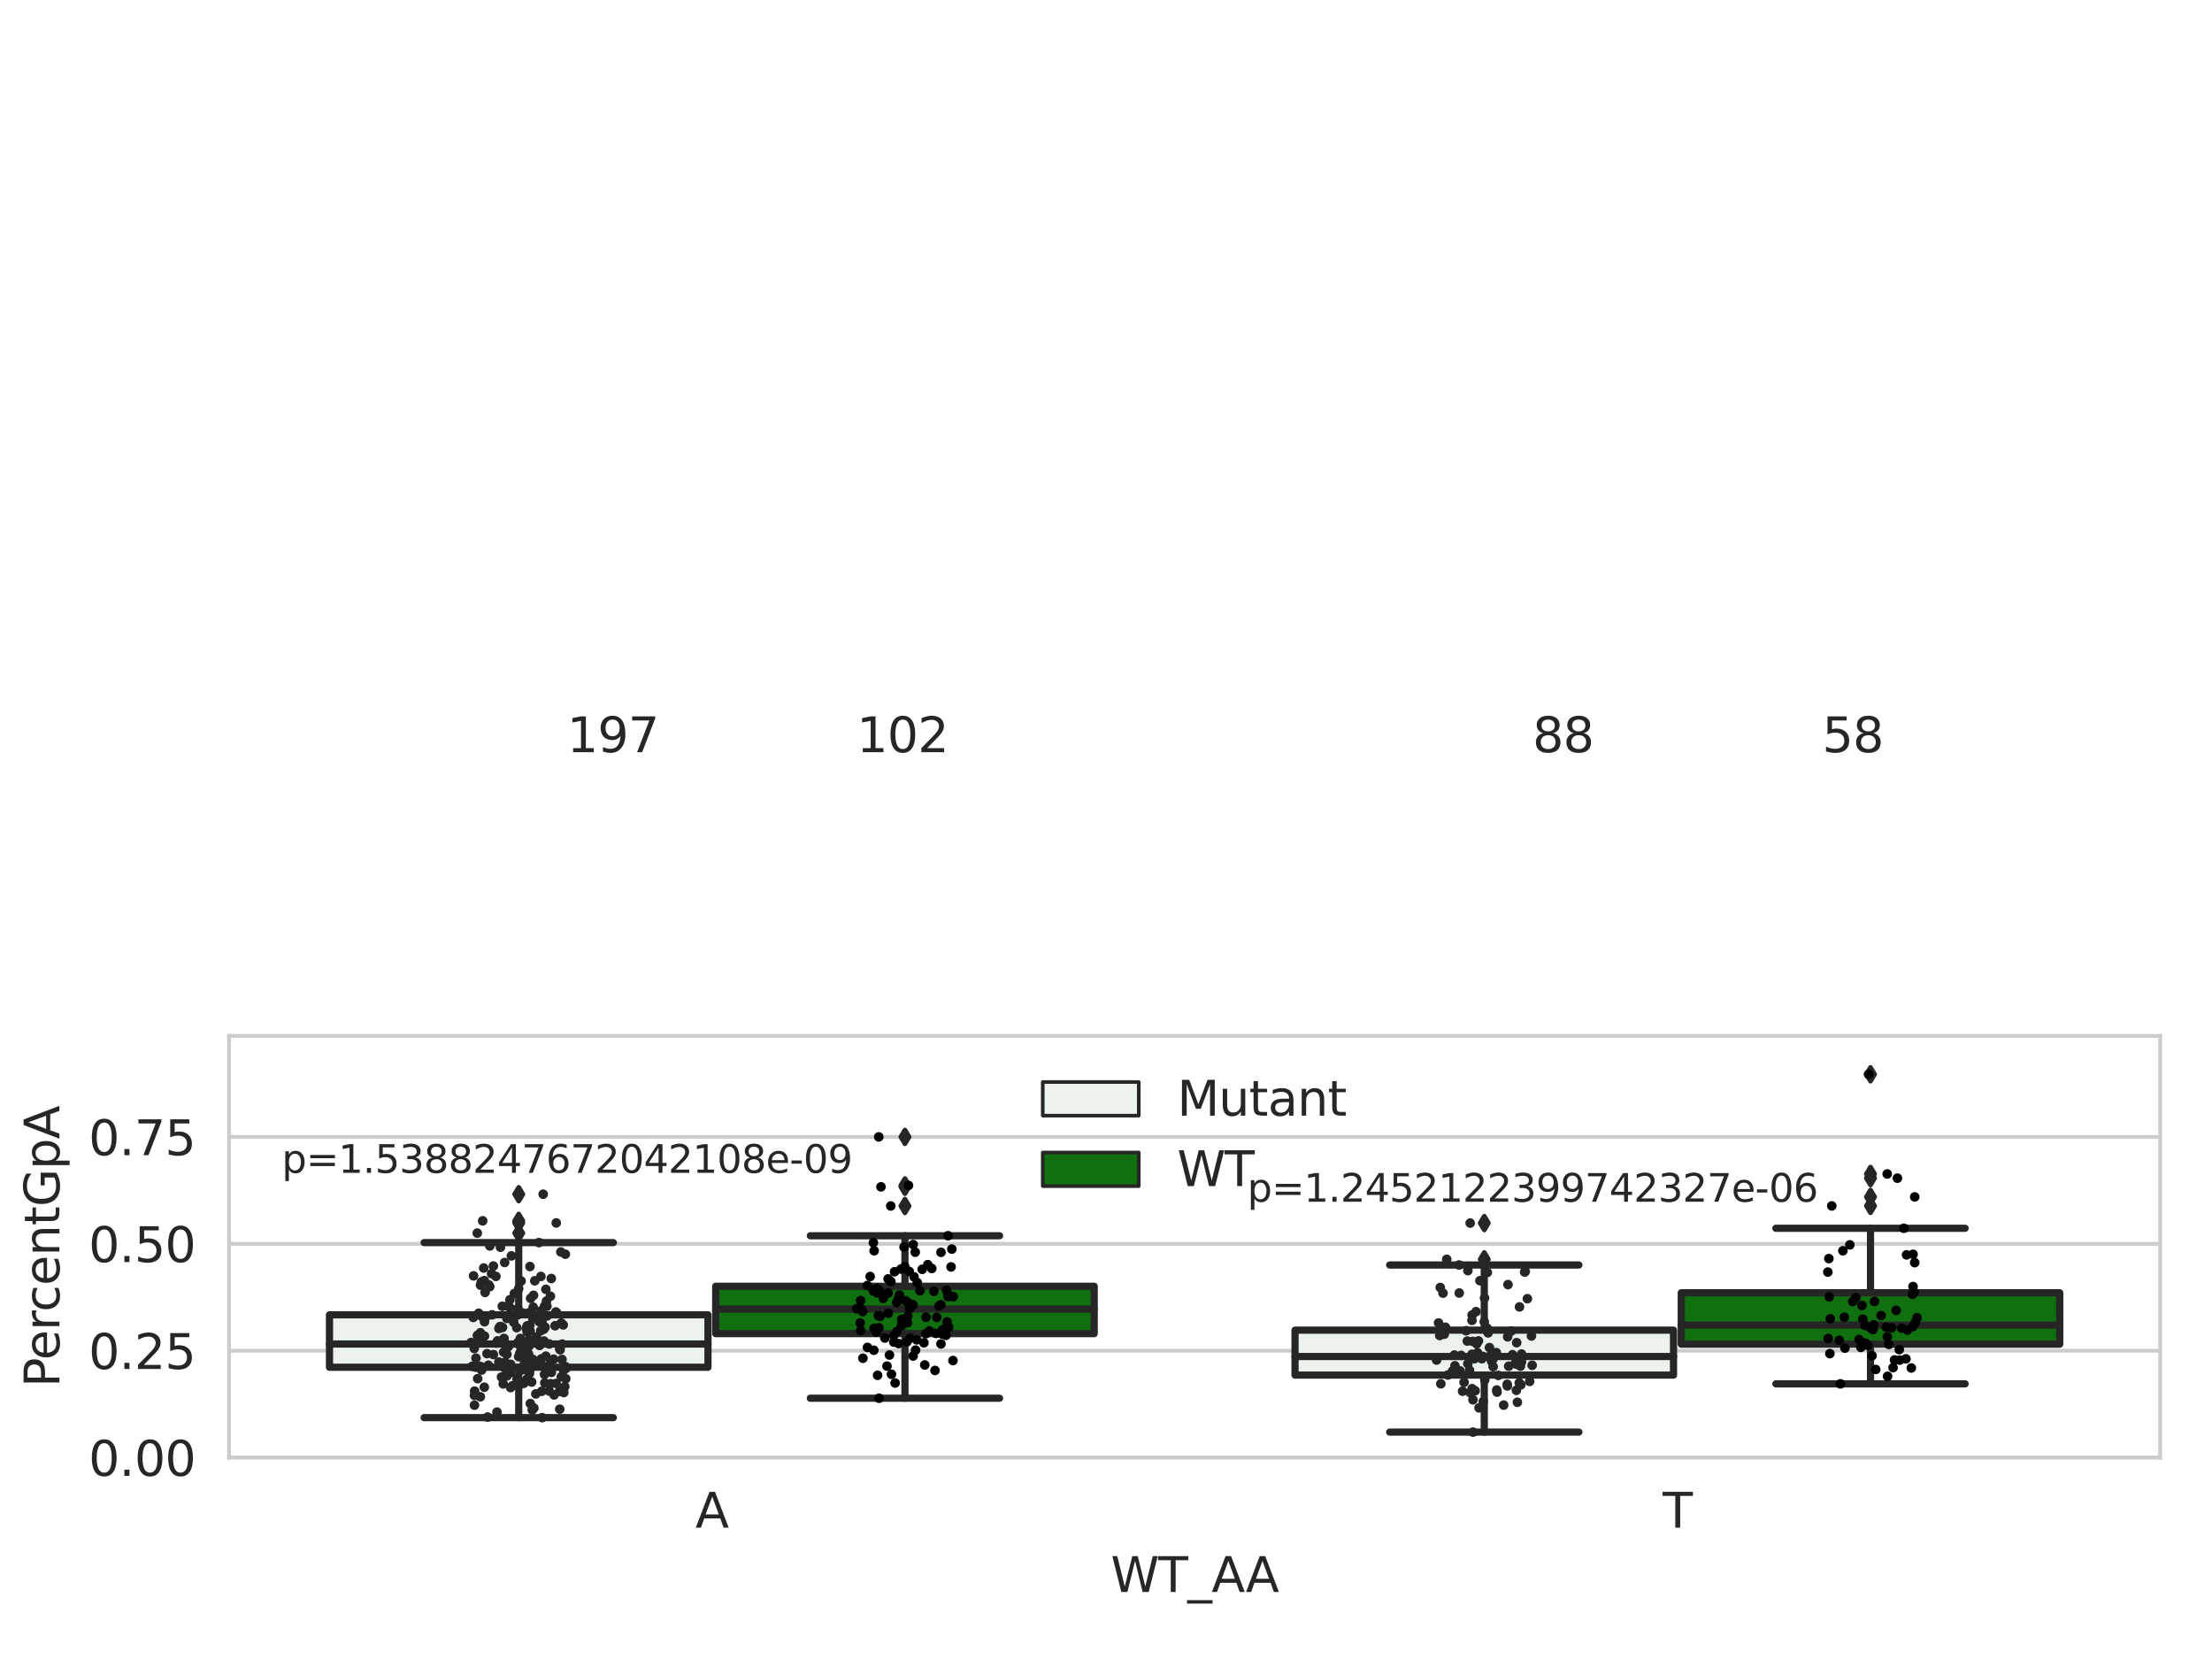 <?xml version="1.0" encoding="utf-8" standalone="no"?>
<!DOCTYPE svg PUBLIC "-//W3C//DTD SVG 1.1//EN"
  "http://www.w3.org/Graphics/SVG/1.1/DTD/svg11.dtd">
<svg xmlns:xlink="http://www.w3.org/1999/xlink" width="460.8pt" height="345.6pt" viewBox="0 0 460.8 345.6" xmlns="http://www.w3.org/2000/svg" version="1.1">
 <defs>
  <style type="text/css">*{stroke-linejoin: round; stroke-linecap: butt}</style>
 </defs>
 <g id="figure_1">
  <g id="patch_1">
   <path d="M 0 345.6 
L 460.8 345.6 
L 460.8 0 
L 0 0 
z
" style="fill: #ffffff"/>
  </g>
  <g id="axes_1">
   <g id="patch_2">
    <path d="M 47.72 303.64 
L 450 303.64 
L 450 215.812 
L 47.72 215.812 
z
" style="fill: #ffffff"/>
   </g>
   <g id="matplotlib.axis_1">
    <g id="xtick_1">
     <g id="text_1">
      <!-- A -->
      <g style="fill: #262626" transform="translate(144.87 318.238)scale(0.1 -0.1)">
       <defs>
        <path id="DejaVuSans-41" d="M 2188 4044 
L 1331 1722 
L 3047 1722 
L 2188 4044 
z
M 1831 4666 
L 2547 4666 
L 4325 0 
L 3669 0 
L 3244 1197 
L 1141 1197 
L 716 0 
L 50 0 
L 1831 4666 
z
" transform="scale(0.016)"/>
       </defs>
       <use xlink:href="#DejaVuSans-41"/>
      </g>
     </g>
    </g>
    <g id="xtick_2">
     <g id="text_2">
      <!-- T -->
      <g style="fill: #262626" transform="translate(346.376 318.238)scale(0.1 -0.1)">
       <defs>
        <path id="DejaVuSans-54" d="M -19 4666 
L 3928 4666 
L 3928 4134 
L 2272 4134 
L 2272 0 
L 1638 0 
L 1638 4134 
L -19 4134 
L -19 4666 
z
" transform="scale(0.016)"/>
       </defs>
       <use xlink:href="#DejaVuSans-54"/>
      </g>
     </g>
    </g>
    <g id="text_3">
     <!-- WT_AA -->
     <g style="fill: #262626" transform="translate(231.384 331.638)scale(0.1 -0.1)">
      <defs>
       <path id="DejaVuSans-57" d="M 213 4666 
L 850 4666 
L 1831 722 
L 2809 4666 
L 3519 4666 
L 4500 722 
L 5478 4666 
L 6119 4666 
L 4947 0 
L 4153 0 
L 3169 4050 
L 2175 0 
L 1381 0 
L 213 4666 
z
" transform="scale(0.016)"/>
       <path id="DejaVuSans-5f" d="M 3263 -1063 
L 3263 -1509 
L -63 -1509 
L -63 -1063 
L 3263 -1063 
z
" transform="scale(0.016)"/>
      </defs>
      <use xlink:href="#DejaVuSans-57"/>
      <use xlink:href="#DejaVuSans-54" x="98.877"/>
      <use xlink:href="#DejaVuSans-5f" x="159.961"/>
      <use xlink:href="#DejaVuSans-41" x="209.961"/>
      <use xlink:href="#DejaVuSans-41" x="281.119"/>
     </g>
    </g>
   </g>
   <g id="matplotlib.axis_2">
    <g id="ytick_1">
     <g id="line2d_1">
      <path d="M 47.72 303.64 
L 450 303.64 
" clip-path="url(#pfcc181860c)" style="fill: none; stroke: #cccccc; stroke-width: 0.8; stroke-linecap: round"/>
     </g>
     <g id="text_4">
      <!-- 0.00 -->
      <g style="fill: #262626" transform="translate(18.454 307.439)scale(0.1 -0.1)">
       <defs>
        <path id="DejaVuSans-30" d="M 2034 4250 
Q 1547 4250 1301 3770 
Q 1056 3291 1056 2328 
Q 1056 1369 1301 889 
Q 1547 409 2034 409 
Q 2525 409 2770 889 
Q 3016 1369 3016 2328 
Q 3016 3291 2770 3770 
Q 2525 4250 2034 4250 
z
M 2034 4750 
Q 2819 4750 3233 4129 
Q 3647 3509 3647 2328 
Q 3647 1150 3233 529 
Q 2819 -91 2034 -91 
Q 1250 -91 836 529 
Q 422 1150 422 2328 
Q 422 3509 836 4129 
Q 1250 4750 2034 4750 
z
" transform="scale(0.016)"/>
        <path id="DejaVuSans-2e" d="M 684 794 
L 1344 794 
L 1344 0 
L 684 0 
L 684 794 
z
" transform="scale(0.016)"/>
       </defs>
       <use xlink:href="#DejaVuSans-30"/>
       <use xlink:href="#DejaVuSans-2e" x="63.623"/>
       <use xlink:href="#DejaVuSans-30" x="95.41"/>
       <use xlink:href="#DejaVuSans-30" x="159.033"/>
      </g>
     </g>
    </g>
    <g id="ytick_2">
     <g id="line2d_2">
      <path d="M 47.72 281.376 
L 450 281.376 
" clip-path="url(#pfcc181860c)" style="fill: none; stroke: #cccccc; stroke-width: 0.8; stroke-linecap: round"/>
     </g>
     <g id="text_5">
      <!-- 0.25 -->
      <g style="fill: #262626" transform="translate(18.454 285.176)scale(0.1 -0.1)">
       <defs>
        <path id="DejaVuSans-32" d="M 1228 531 
L 3431 531 
L 3431 0 
L 469 0 
L 469 531 
Q 828 903 1448 1529 
Q 2069 2156 2228 2338 
Q 2531 2678 2651 2914 
Q 2772 3150 2772 3378 
Q 2772 3750 2511 3984 
Q 2250 4219 1831 4219 
Q 1534 4219 1204 4116 
Q 875 4013 500 3803 
L 500 4441 
Q 881 4594 1212 4672 
Q 1544 4750 1819 4750 
Q 2544 4750 2975 4387 
Q 3406 4025 3406 3419 
Q 3406 3131 3298 2873 
Q 3191 2616 2906 2266 
Q 2828 2175 2409 1742 
Q 1991 1309 1228 531 
z
" transform="scale(0.016)"/>
        <path id="DejaVuSans-35" d="M 691 4666 
L 3169 4666 
L 3169 4134 
L 1269 4134 
L 1269 2991 
Q 1406 3038 1543 3061 
Q 1681 3084 1819 3084 
Q 2600 3084 3056 2656 
Q 3513 2228 3513 1497 
Q 3513 744 3044 326 
Q 2575 -91 1722 -91 
Q 1428 -91 1123 -41 
Q 819 9 494 109 
L 494 744 
Q 775 591 1075 516 
Q 1375 441 1709 441 
Q 2250 441 2565 725 
Q 2881 1009 2881 1497 
Q 2881 1984 2565 2268 
Q 2250 2553 1709 2553 
Q 1456 2553 1204 2497 
Q 953 2441 691 2322 
L 691 4666 
z
" transform="scale(0.016)"/>
       </defs>
       <use xlink:href="#DejaVuSans-30"/>
       <use xlink:href="#DejaVuSans-2e" x="63.623"/>
       <use xlink:href="#DejaVuSans-32" x="95.41"/>
       <use xlink:href="#DejaVuSans-35" x="159.033"/>
      </g>
     </g>
    </g>
    <g id="ytick_3">
     <g id="line2d_3">
      <path d="M 47.72 259.113 
L 450 259.113 
" clip-path="url(#pfcc181860c)" style="fill: none; stroke: #cccccc; stroke-width: 0.8; stroke-linecap: round"/>
     </g>
     <g id="text_6">
      <!-- 0.50 -->
      <g style="fill: #262626" transform="translate(18.454 262.912)scale(0.1 -0.1)">
       <use xlink:href="#DejaVuSans-30"/>
       <use xlink:href="#DejaVuSans-2e" x="63.623"/>
       <use xlink:href="#DejaVuSans-35" x="95.41"/>
       <use xlink:href="#DejaVuSans-30" x="159.033"/>
      </g>
     </g>
    </g>
    <g id="ytick_4">
     <g id="line2d_4">
      <path d="M 47.72 236.849 
L 450 236.849 
" clip-path="url(#pfcc181860c)" style="fill: none; stroke: #cccccc; stroke-width: 0.8; stroke-linecap: round"/>
     </g>
     <g id="text_7">
      <!-- 0.75 -->
      <g style="fill: #262626" transform="translate(18.454 240.648)scale(0.1 -0.1)">
       <defs>
        <path id="DejaVuSans-37" d="M 525 4666 
L 3525 4666 
L 3525 4397 
L 1831 0 
L 1172 0 
L 2766 4134 
L 525 4134 
L 525 4666 
z
" transform="scale(0.016)"/>
       </defs>
       <use xlink:href="#DejaVuSans-30"/>
       <use xlink:href="#DejaVuSans-2e" x="63.623"/>
       <use xlink:href="#DejaVuSans-37" x="95.41"/>
       <use xlink:href="#DejaVuSans-35" x="159.033"/>
      </g>
     </g>
    </g>
    <g id="text_8">
     <!-- PercentGpA -->
     <g style="fill: #262626" transform="translate(12.375 289.002)rotate(-90)scale(0.1 -0.1)">
      <defs>
       <path id="DejaVuSans-50" d="M 1259 4147 
L 1259 2394 
L 2053 2394 
Q 2494 2394 2734 2622 
Q 2975 2850 2975 3272 
Q 2975 3691 2734 3919 
Q 2494 4147 2053 4147 
L 1259 4147 
z
M 628 4666 
L 2053 4666 
Q 2838 4666 3239 4311 
Q 3641 3956 3641 3272 
Q 3641 2581 3239 2228 
Q 2838 1875 2053 1875 
L 1259 1875 
L 1259 0 
L 628 0 
L 628 4666 
z
" transform="scale(0.016)"/>
       <path id="DejaVuSans-65" d="M 3597 1894 
L 3597 1613 
L 953 1613 
Q 991 1019 1311 708 
Q 1631 397 2203 397 
Q 2534 397 2845 478 
Q 3156 559 3463 722 
L 3463 178 
Q 3153 47 2828 -22 
Q 2503 -91 2169 -91 
Q 1331 -91 842 396 
Q 353 884 353 1716 
Q 353 2575 817 3079 
Q 1281 3584 2069 3584 
Q 2775 3584 3186 3129 
Q 3597 2675 3597 1894 
z
M 3022 2063 
Q 3016 2534 2758 2815 
Q 2500 3097 2075 3097 
Q 1594 3097 1305 2825 
Q 1016 2553 972 2059 
L 3022 2063 
z
" transform="scale(0.016)"/>
       <path id="DejaVuSans-72" d="M 2631 2963 
Q 2534 3019 2420 3045 
Q 2306 3072 2169 3072 
Q 1681 3072 1420 2755 
Q 1159 2438 1159 1844 
L 1159 0 
L 581 0 
L 581 3500 
L 1159 3500 
L 1159 2956 
Q 1341 3275 1631 3429 
Q 1922 3584 2338 3584 
Q 2397 3584 2469 3576 
Q 2541 3569 2628 3553 
L 2631 2963 
z
" transform="scale(0.016)"/>
       <path id="DejaVuSans-63" d="M 3122 3366 
L 3122 2828 
Q 2878 2963 2633 3030 
Q 2388 3097 2138 3097 
Q 1578 3097 1268 2742 
Q 959 2388 959 1747 
Q 959 1106 1268 751 
Q 1578 397 2138 397 
Q 2388 397 2633 464 
Q 2878 531 3122 666 
L 3122 134 
Q 2881 22 2623 -34 
Q 2366 -91 2075 -91 
Q 1284 -91 818 406 
Q 353 903 353 1747 
Q 353 2603 823 3093 
Q 1294 3584 2113 3584 
Q 2378 3584 2631 3529 
Q 2884 3475 3122 3366 
z
" transform="scale(0.016)"/>
       <path id="DejaVuSans-6e" d="M 3513 2113 
L 3513 0 
L 2938 0 
L 2938 2094 
Q 2938 2591 2744 2837 
Q 2550 3084 2163 3084 
Q 1697 3084 1428 2787 
Q 1159 2491 1159 1978 
L 1159 0 
L 581 0 
L 581 3500 
L 1159 3500 
L 1159 2956 
Q 1366 3272 1645 3428 
Q 1925 3584 2291 3584 
Q 2894 3584 3203 3211 
Q 3513 2838 3513 2113 
z
" transform="scale(0.016)"/>
       <path id="DejaVuSans-74" d="M 1172 4494 
L 1172 3500 
L 2356 3500 
L 2356 3053 
L 1172 3053 
L 1172 1153 
Q 1172 725 1289 603 
Q 1406 481 1766 481 
L 2356 481 
L 2356 0 
L 1766 0 
Q 1100 0 847 248 
Q 594 497 594 1153 
L 594 3053 
L 172 3053 
L 172 3500 
L 594 3500 
L 594 4494 
L 1172 4494 
z
" transform="scale(0.016)"/>
       <path id="DejaVuSans-47" d="M 3809 666 
L 3809 1919 
L 2778 1919 
L 2778 2438 
L 4434 2438 
L 4434 434 
Q 4069 175 3628 42 
Q 3188 -91 2688 -91 
Q 1594 -91 976 548 
Q 359 1188 359 2328 
Q 359 3472 976 4111 
Q 1594 4750 2688 4750 
Q 3144 4750 3555 4637 
Q 3966 4525 4313 4306 
L 4313 3634 
Q 3963 3931 3569 4081 
Q 3175 4231 2741 4231 
Q 1884 4231 1454 3753 
Q 1025 3275 1025 2328 
Q 1025 1384 1454 906 
Q 1884 428 2741 428 
Q 3075 428 3337 486 
Q 3600 544 3809 666 
z
" transform="scale(0.016)"/>
       <path id="DejaVuSans-70" d="M 1159 525 
L 1159 -1331 
L 581 -1331 
L 581 3500 
L 1159 3500 
L 1159 2969 
Q 1341 3281 1617 3432 
Q 1894 3584 2278 3584 
Q 2916 3584 3314 3078 
Q 3713 2572 3713 1747 
Q 3713 922 3314 415 
Q 2916 -91 2278 -91 
Q 1894 -91 1617 61 
Q 1341 213 1159 525 
z
M 3116 1747 
Q 3116 2381 2855 2742 
Q 2594 3103 2138 3103 
Q 1681 3103 1420 2742 
Q 1159 2381 1159 1747 
Q 1159 1113 1420 752 
Q 1681 391 2138 391 
Q 2594 391 2855 752 
Q 3116 1113 3116 1747 
z
" transform="scale(0.016)"/>
      </defs>
      <use xlink:href="#DejaVuSans-50"/>
      <use xlink:href="#DejaVuSans-65" x="56.678"/>
      <use xlink:href="#DejaVuSans-72" x="118.201"/>
      <use xlink:href="#DejaVuSans-63" x="157.064"/>
      <use xlink:href="#DejaVuSans-65" x="212.045"/>
      <use xlink:href="#DejaVuSans-6e" x="273.568"/>
      <use xlink:href="#DejaVuSans-74" x="336.947"/>
      <use xlink:href="#DejaVuSans-47" x="376.156"/>
      <use xlink:href="#DejaVuSans-70" x="453.646"/>
      <use xlink:href="#DejaVuSans-41" x="517.123"/>
     </g>
    </g>
   </g>
   <g id="patch_3">
    <path d="M 68.639 284.824 
L 147.485 284.824 
L 147.485 273.902 
L 68.639 273.902 
L 68.639 284.824 
z
" clip-path="url(#pfcc181860c)" style="fill: #ecf2ec; stroke: #262626; stroke-width: 1.5; stroke-linejoin: miter"/>
   </g>
   <g id="patch_4">
    <path d="M 149.095 277.82 
L 227.941 277.82 
L 227.941 267.947 
L 149.095 267.947 
L 149.095 277.82 
z
" clip-path="url(#pfcc181860c)" style="fill: #107010; stroke: #262626; stroke-width: 1.5; stroke-linejoin: miter"/>
   </g>
   <g id="patch_5">
    <path d="M 269.779 286.459 
L 348.625 286.459 
L 348.625 277.09 
L 269.779 277.09 
L 269.779 286.459 
z
" clip-path="url(#pfcc181860c)" style="fill: #ecf2ec; stroke: #262626; stroke-width: 1.5; stroke-linejoin: miter"/>
   </g>
   <g id="patch_6">
    <path d="M 350.235 280.017 
L 429.081 280.017 
L 429.081 269.31 
L 350.235 269.31 
L 350.235 280.017 
z
" clip-path="url(#pfcc181860c)" style="fill: #107010; stroke: #262626; stroke-width: 1.5; stroke-linejoin: miter"/>
   </g>
   <g id="patch_7">
    <path d="M 148.29 303.64 
L 148.29 303.64 
L 148.29 303.64 
L 148.29 303.64 
z
" clip-path="url(#pfcc181860c)" style="fill: #ecf2ec; stroke: #262626; stroke-width: 0.75; stroke-linejoin: miter"/>
   </g>
   <g id="patch_8">
    <path d="M 148.29 303.64 
L 148.29 303.64 
L 148.29 303.64 
L 148.29 303.64 
z
" clip-path="url(#pfcc181860c)" style="fill: #107010; stroke: #262626; stroke-width: 0.75; stroke-linejoin: miter"/>
   </g>
   <g id="PathCollection_1"/>
   <g id="PathCollection_2"/>
   <g id="line2d_5">
    <path d="M 108.062 284.824 
L 108.062 295.321 
" clip-path="url(#pfcc181860c)" style="fill: none; stroke: #262626; stroke-width: 1.5; stroke-linecap: round"/>
   </g>
   <g id="line2d_6">
    <path d="M 108.062 273.902 
L 108.062 258.857 
" clip-path="url(#pfcc181860c)" style="fill: none; stroke: #262626; stroke-width: 1.5; stroke-linecap: round"/>
   </g>
   <g id="line2d_7">
    <path d="M 88.35 295.321 
L 127.774 295.321 
" clip-path="url(#pfcc181860c)" style="fill: none; stroke: #262626; stroke-width: 1.5; stroke-linecap: round"/>
   </g>
   <g id="line2d_8">
    <path d="M 88.35 258.857 
L 127.774 258.857 
" clip-path="url(#pfcc181860c)" style="fill: none; stroke: #262626; stroke-width: 1.5; stroke-linecap: round"/>
   </g>
   <g id="line2d_9">
    <defs>
     <path id="m89f329e572" d="M -0 1.414 
L 0.849 0 
L 0 -1.414 
L -0.849 -0 
z
" style="stroke: #262626; stroke-linejoin: miter"/>
    </defs>
    <g clip-path="url(#pfcc181860c)">
     <use xlink:href="#m89f329e572" x="108.062" y="254.758" style="fill: #262626; stroke: #262626; stroke-linejoin: miter"/>
     <use xlink:href="#m89f329e572" x="108.062" y="254.321" style="fill: #262626; stroke: #262626; stroke-linejoin: miter"/>
     <use xlink:href="#m89f329e572" x="108.062" y="256.881" style="fill: #262626; stroke: #262626; stroke-linejoin: miter"/>
     <use xlink:href="#m89f329e572" x="108.062" y="248.775" style="fill: #262626; stroke: #262626; stroke-linejoin: miter"/>
    </g>
   </g>
   <g id="line2d_10">
    <path d="M 188.518 277.82 
L 188.518 291.278 
" clip-path="url(#pfcc181860c)" style="fill: none; stroke: #262626; stroke-width: 1.5; stroke-linecap: round"/>
   </g>
   <g id="line2d_11">
    <path d="M 188.518 267.947 
L 188.518 257.429 
" clip-path="url(#pfcc181860c)" style="fill: none; stroke: #262626; stroke-width: 1.5; stroke-linecap: round"/>
   </g>
   <g id="line2d_12">
    <path d="M 168.806 291.278 
L 208.23 291.278 
" clip-path="url(#pfcc181860c)" style="fill: none; stroke: #262626; stroke-width: 1.5; stroke-linecap: round"/>
   </g>
   <g id="line2d_13">
    <path d="M 168.806 257.429 
L 208.23 257.429 
" clip-path="url(#pfcc181860c)" style="fill: none; stroke: #262626; stroke-width: 1.5; stroke-linecap: round"/>
   </g>
   <g id="line2d_14">
    <g clip-path="url(#pfcc181860c)">
     <use xlink:href="#m89f329e572" x="188.518" y="247.242" style="fill: #262626; stroke: #262626; stroke-linejoin: miter"/>
     <use xlink:href="#m89f329e572" x="188.518" y="236.837" style="fill: #262626; stroke: #262626; stroke-linejoin: miter"/>
     <use xlink:href="#m89f329e572" x="188.518" y="251.226" style="fill: #262626; stroke: #262626; stroke-linejoin: miter"/>
     <use xlink:href="#m89f329e572" x="188.518" y="246.935" style="fill: #262626; stroke: #262626; stroke-linejoin: miter"/>
    </g>
   </g>
   <g id="line2d_15">
    <path d="M 309.202 286.459 
L 309.202 298.332 
" clip-path="url(#pfcc181860c)" style="fill: none; stroke: #262626; stroke-width: 1.5; stroke-linecap: round"/>
   </g>
   <g id="line2d_16">
    <path d="M 309.202 277.09 
L 309.202 263.523 
" clip-path="url(#pfcc181860c)" style="fill: none; stroke: #262626; stroke-width: 1.5; stroke-linecap: round"/>
   </g>
   <g id="line2d_17">
    <path d="M 289.49 298.332 
L 328.914 298.332 
" clip-path="url(#pfcc181860c)" style="fill: none; stroke: #262626; stroke-width: 1.5; stroke-linecap: round"/>
   </g>
   <g id="line2d_18">
    <path d="M 289.49 263.523 
L 328.914 263.523 
" clip-path="url(#pfcc181860c)" style="fill: none; stroke: #262626; stroke-width: 1.5; stroke-linecap: round"/>
   </g>
   <g id="line2d_19">
    <g clip-path="url(#pfcc181860c)">
     <use xlink:href="#m89f329e572" x="309.202" y="254.791" style="fill: #262626; stroke: #262626; stroke-linejoin: miter"/>
     <use xlink:href="#m89f329e572" x="309.202" y="262.337" style="fill: #262626; stroke: #262626; stroke-linejoin: miter"/>
    </g>
   </g>
   <g id="line2d_20">
    <path d="M 389.658 280.017 
L 389.658 288.282 
" clip-path="url(#pfcc181860c)" style="fill: none; stroke: #262626; stroke-width: 1.5; stroke-linecap: round"/>
   </g>
   <g id="line2d_21">
    <path d="M 389.658 269.31 
L 389.658 255.87 
" clip-path="url(#pfcc181860c)" style="fill: none; stroke: #262626; stroke-width: 1.5; stroke-linecap: round"/>
   </g>
   <g id="line2d_22">
    <path d="M 369.946 288.282 
L 409.37 288.282 
" clip-path="url(#pfcc181860c)" style="fill: none; stroke: #262626; stroke-width: 1.5; stroke-linecap: round"/>
   </g>
   <g id="line2d_23">
    <path d="M 369.946 255.87 
L 409.37 255.87 
" clip-path="url(#pfcc181860c)" style="fill: none; stroke: #262626; stroke-width: 1.5; stroke-linecap: round"/>
   </g>
   <g id="line2d_24">
    <g clip-path="url(#pfcc181860c)">
     <use xlink:href="#m89f329e572" x="389.658" y="223.796" style="fill: #262626; stroke: #262626; stroke-linejoin: miter"/>
     <use xlink:href="#m89f329e572" x="389.658" y="249.334" style="fill: #262626; stroke: #262626; stroke-linejoin: miter"/>
     <use xlink:href="#m89f329e572" x="389.658" y="251.214" style="fill: #262626; stroke: #262626; stroke-linejoin: miter"/>
     <use xlink:href="#m89f329e572" x="389.658" y="245.432" style="fill: #262626; stroke: #262626; stroke-linejoin: miter"/>
     <use xlink:href="#m89f329e572" x="389.658" y="244.553" style="fill: #262626; stroke: #262626; stroke-linejoin: miter"/>
    </g>
   </g>
   <g id="line2d_25">
    <path d="M 68.639 279.982 
L 147.485 279.982 
" clip-path="url(#pfcc181860c)" style="fill: none; stroke: #262626; stroke-width: 1.5; stroke-linecap: round"/>
   </g>
   <g id="line2d_26">
    <path d="M 149.095 272.711 
L 227.941 272.711 
" clip-path="url(#pfcc181860c)" style="fill: none; stroke: #262626; stroke-width: 1.5; stroke-linecap: round"/>
   </g>
   <g id="line2d_27">
    <path d="M 269.779 282.592 
L 348.625 282.592 
" clip-path="url(#pfcc181860c)" style="fill: none; stroke: #262626; stroke-width: 1.5; stroke-linecap: round"/>
   </g>
   <g id="line2d_28">
    <path d="M 350.235 276.052 
L 429.081 276.052 
" clip-path="url(#pfcc181860c)" style="fill: none; stroke: #262626; stroke-width: 1.5; stroke-linecap: round"/>
   </g>
   <g id="patch_9">
    <path d="M 47.72 303.64 
L 47.72 215.812 
" style="fill: none; stroke: #cccccc; stroke-width: 0.8; stroke-linejoin: miter; stroke-linecap: square"/>
   </g>
   <g id="patch_10">
    <path d="M 450 303.64 
L 450 215.812 
" style="fill: none; stroke: #cccccc; stroke-width: 0.8; stroke-linejoin: miter; stroke-linecap: square"/>
   </g>
   <g id="patch_11">
    <path d="M 47.72 303.64 
L 450 303.64 
" style="fill: none; stroke: #cccccc; stroke-width: 0.8; stroke-linejoin: miter; stroke-linecap: square"/>
   </g>
   <g id="patch_12">
    <path d="M 47.72 215.812 
L 450 215.812 
" style="fill: none; stroke: #cccccc; stroke-width: 0.8; stroke-linejoin: miter; stroke-linecap: square"/>
   </g>
   <g id="PathCollection_3">
    <defs>
     <path id="C0_0_aadf66896a" d="M 0 1 
C 0.265 1 0.52 0.895 0.707 0.707 
C 0.895 0.52 1 0.265 1 -0 
C 1 -0.265 0.895 -0.52 0.707 -0.707 
C 0.52 -0.895 0.265 -1 0 -1 
C -0.265 -1 -0.52 -0.895 -0.707 -0.707 
C -0.895 -0.52 -1 -0.265 -1 0 
C -1 0.265 -0.895 0.52 -0.707 0.707 
C -0.52 0.895 -0.265 1 0 1 
z
"/>
    </defs>
    <g clip-path="url(#pfcc181860c)">
     <use xlink:href="#C0_0_aadf66896a" x="104.637" y="272.126" style="fill: #262626"/>
    </g>
    <g clip-path="url(#pfcc181860c)">
     <use xlink:href="#C0_0_aadf66896a" x="100.933" y="275.339" style="fill: #262626"/>
    </g>
    <g clip-path="url(#pfcc181860c)">
     <use xlink:href="#C0_0_aadf66896a" x="114.756" y="288.246" style="fill: #262626"/>
    </g>
    <g clip-path="url(#pfcc181860c)">
     <use xlink:href="#C0_0_aadf66896a" x="116.551" y="289.845" style="fill: #262626"/>
    </g>
    <g clip-path="url(#pfcc181860c)">
     <use xlink:href="#C0_0_aadf66896a" x="110.875" y="293.718" style="fill: #262626"/>
    </g>
    <g clip-path="url(#pfcc181860c)">
     <use xlink:href="#C0_0_aadf66896a" x="115.876" y="254.758" style="fill: #262626"/>
    </g>
    <g clip-path="url(#pfcc181860c)">
     <use xlink:href="#C0_0_aadf66896a" x="111.408" y="266.812" style="fill: #262626"/>
    </g>
    <g clip-path="url(#pfcc181860c)">
     <use xlink:href="#C0_0_aadf66896a" x="99.718" y="273.576" style="fill: #262626"/>
    </g>
    <g clip-path="url(#pfcc181860c)">
     <use xlink:href="#C0_0_aadf66896a" x="112.551" y="283.861" style="fill: #262626"/>
    </g>
    <g clip-path="url(#pfcc181860c)">
     <use xlink:href="#C0_0_aadf66896a" x="116.924" y="286.825" style="fill: #262626"/>
    </g>
    <g clip-path="url(#pfcc181860c)">
     <use xlink:href="#C0_0_aadf66896a" x="104.991" y="278.816" style="fill: #262626"/>
    </g>
    <g clip-path="url(#pfcc181860c)">
     <use xlink:href="#C0_0_aadf66896a" x="110.11" y="273.503" style="fill: #262626"/>
    </g>
    <g clip-path="url(#pfcc181860c)">
     <use xlink:href="#C0_0_aadf66896a" x="117.122" y="279.999" style="fill: #262626"/>
    </g>
    <g clip-path="url(#pfcc181860c)">
     <use xlink:href="#C0_0_aadf66896a" x="110.987" y="283.182" style="fill: #262626"/>
    </g>
    <g clip-path="url(#pfcc181860c)">
     <use xlink:href="#C0_0_aadf66896a" x="103.529" y="294.169" style="fill: #262626"/>
    </g>
    <g clip-path="url(#pfcc181860c)">
     <use xlink:href="#C0_0_aadf66896a" x="98.65" y="265.789" style="fill: #262626"/>
    </g>
    <g clip-path="url(#pfcc181860c)">
     <use xlink:href="#C0_0_aadf66896a" x="105.621" y="286.624" style="fill: #262626"/>
    </g>
    <g clip-path="url(#pfcc181860c)">
     <use xlink:href="#C0_0_aadf66896a" x="110.287" y="279.158" style="fill: #262626"/>
    </g>
    <g clip-path="url(#pfcc181860c)">
     <use xlink:href="#C0_0_aadf66896a" x="99.156" y="282.926" style="fill: #262626"/>
    </g>
    <g clip-path="url(#pfcc181860c)">
     <use xlink:href="#C0_0_aadf66896a" x="103.932" y="276.749" style="fill: #262626"/>
    </g>
    <g clip-path="url(#pfcc181860c)">
     <use xlink:href="#C0_0_aadf66896a" x="117.809" y="284.705" style="fill: #262626"/>
    </g>
    <g clip-path="url(#pfcc181860c)">
     <use xlink:href="#C0_0_aadf66896a" x="108.052" y="282.61" style="fill: #262626"/>
    </g>
    <g clip-path="url(#pfcc181860c)">
     <use xlink:href="#C0_0_aadf66896a" x="106.368" y="289.061" style="fill: #262626"/>
    </g>
    <g clip-path="url(#pfcc181860c)">
     <use xlink:href="#C0_0_aadf66896a" x="107.789" y="273.953" style="fill: #262626"/>
    </g>
    <g clip-path="url(#pfcc181860c)">
     <use xlink:href="#C0_0_aadf66896a" x="113.718" y="268.587" style="fill: #262626"/>
    </g>
    <g clip-path="url(#pfcc181860c)">
     <use xlink:href="#C0_0_aadf66896a" x="98.59" y="274.449" style="fill: #262626"/>
    </g>
    <g clip-path="url(#pfcc181860c)">
     <use xlink:href="#C0_0_aadf66896a" x="99.97" y="278.942" style="fill: #262626"/>
    </g>
    <g clip-path="url(#pfcc181860c)">
     <use xlink:href="#C0_0_aadf66896a" x="100.769" y="264.149" style="fill: #262626"/>
    </g>
    <g clip-path="url(#pfcc181860c)">
     <use xlink:href="#C0_0_aadf66896a" x="112.936" y="295.321" style="fill: #262626"/>
    </g>
    <g clip-path="url(#pfcc181860c)">
     <use xlink:href="#C0_0_aadf66896a" x="116.927" y="275.608" style="fill: #262626"/>
    </g>
    <g clip-path="url(#pfcc181860c)">
     <use xlink:href="#C0_0_aadf66896a" x="107.979" y="288.141" style="fill: #262626"/>
    </g>
    <g clip-path="url(#pfcc181860c)">
     <use xlink:href="#C0_0_aadf66896a" x="105.674" y="280.474" style="fill: #262626"/>
    </g>
    <g clip-path="url(#pfcc181860c)">
     <use xlink:href="#C0_0_aadf66896a" x="102.038" y="259.552" style="fill: #262626"/>
    </g>
    <g clip-path="url(#pfcc181860c)">
     <use xlink:href="#C0_0_aadf66896a" x="110.472" y="292.385" style="fill: #262626"/>
    </g>
    <g clip-path="url(#pfcc181860c)">
     <use xlink:href="#C0_0_aadf66896a" x="100.9" y="266.779" style="fill: #262626"/>
    </g>
    <g clip-path="url(#pfcc181860c)">
     <use xlink:href="#C0_0_aadf66896a" x="98.372" y="284.632" style="fill: #262626"/>
    </g>
    <g clip-path="url(#pfcc181860c)">
     <use xlink:href="#C0_0_aadf66896a" x="112.845" y="289.834" style="fill: #262626"/>
    </g>
    <g clip-path="url(#pfcc181860c)">
     <use xlink:href="#C0_0_aadf66896a" x="106.405" y="285.934" style="fill: #262626"/>
    </g>
    <g clip-path="url(#pfcc181860c)">
     <use xlink:href="#C0_0_aadf66896a" x="108.387" y="281.733" style="fill: #262626"/>
    </g>
    <g clip-path="url(#pfcc181860c)">
     <use xlink:href="#C0_0_aadf66896a" x="113.84" y="271.037" style="fill: #262626"/>
    </g>
    <g clip-path="url(#pfcc181860c)">
     <use xlink:href="#C0_0_aadf66896a" x="113.719" y="282.512" style="fill: #262626"/>
    </g>
    <g clip-path="url(#pfcc181860c)">
     <use xlink:href="#C0_0_aadf66896a" x="109.128" y="288.165" style="fill: #262626"/>
    </g>
    <g clip-path="url(#pfcc181860c)">
     <use xlink:href="#C0_0_aadf66896a" x="104.874" y="284.595" style="fill: #262626"/>
    </g>
    <g clip-path="url(#pfcc181860c)">
     <use xlink:href="#C0_0_aadf66896a" x="109.617" y="283.927" style="fill: #262626"/>
    </g>
    <g clip-path="url(#pfcc181860c)">
     <use xlink:href="#C0_0_aadf66896a" x="109.723" y="287.344" style="fill: #262626"/>
    </g>
    <g clip-path="url(#pfcc181860c)">
     <use xlink:href="#C0_0_aadf66896a" x="110.29" y="286.136" style="fill: #262626"/>
    </g>
    <g clip-path="url(#pfcc181860c)">
     <use xlink:href="#C0_0_aadf66896a" x="113.434" y="286.312" style="fill: #262626"/>
    </g>
    <g clip-path="url(#pfcc181860c)">
     <use xlink:href="#C0_0_aadf66896a" x="107.887" y="272.638" style="fill: #262626"/>
    </g>
    <g clip-path="url(#pfcc181860c)">
     <use xlink:href="#C0_0_aadf66896a" x="105.593" y="282.13" style="fill: #262626"/>
    </g>
    <g clip-path="url(#pfcc181860c)">
     <use xlink:href="#C0_0_aadf66896a" x="104.826" y="288.287" style="fill: #262626"/>
    </g>
    <g clip-path="url(#pfcc181860c)">
     <use xlink:href="#C0_0_aadf66896a" x="109.553" y="285.024" style="fill: #262626"/>
    </g>
    <g clip-path="url(#pfcc181860c)">
     <use xlink:href="#C0_0_aadf66896a" x="101.05" y="269.241" style="fill: #262626"/>
    </g>
    <g clip-path="url(#pfcc181860c)">
     <use xlink:href="#C0_0_aadf66896a" x="100.063" y="284.642" style="fill: #262626"/>
    </g>
    <g clip-path="url(#pfcc181860c)">
     <use xlink:href="#C0_0_aadf66896a" x="104.922" y="281.673" style="fill: #262626"/>
    </g>
    <g clip-path="url(#pfcc181860c)">
     <use xlink:href="#C0_0_aadf66896a" x="102.783" y="282.182" style="fill: #262626"/>
    </g>
    <g clip-path="url(#pfcc181860c)">
     <use xlink:href="#C0_0_aadf66896a" x="103.303" y="265.894" style="fill: #262626"/>
    </g>
    <g clip-path="url(#pfcc181860c)">
     <use xlink:href="#C0_0_aadf66896a" x="109.284" y="280.74" style="fill: #262626"/>
    </g>
    <g clip-path="url(#pfcc181860c)">
     <use xlink:href="#C0_0_aadf66896a" x="111.618" y="290.378" style="fill: #262626"/>
    </g>
    <g clip-path="url(#pfcc181860c)">
     <use xlink:href="#C0_0_aadf66896a" x="115.637" y="276.177" style="fill: #262626"/>
    </g>
    <g clip-path="url(#pfcc181860c)">
     <use xlink:href="#C0_0_aadf66896a" x="116.829" y="260.804" style="fill: #262626"/>
    </g>
    <g clip-path="url(#pfcc181860c)">
     <use xlink:href="#C0_0_aadf66896a" x="113.306" y="279.362" style="fill: #262626"/>
    </g>
    <g clip-path="url(#pfcc181860c)">
     <use xlink:href="#C0_0_aadf66896a" x="103.641" y="279.331" style="fill: #262626"/>
    </g>
    <g clip-path="url(#pfcc181860c)">
     <use xlink:href="#C0_0_aadf66896a" x="98.842" y="290.694" style="fill: #262626"/>
    </g>
    <g clip-path="url(#pfcc181860c)">
     <use xlink:href="#C0_0_aadf66896a" x="108.557" y="266.861" style="fill: #262626"/>
    </g>
    <g clip-path="url(#pfcc181860c)">
     <use xlink:href="#C0_0_aadf66896a" x="111.003" y="274.741" style="fill: #262626"/>
    </g>
    <g clip-path="url(#pfcc181860c)">
     <use xlink:href="#C0_0_aadf66896a" x="117.921" y="285.051" style="fill: #262626"/>
    </g>
    <g clip-path="url(#pfcc181860c)">
     <use xlink:href="#C0_0_aadf66896a" x="105.589" y="274.65" style="fill: #262626"/>
    </g>
    <g clip-path="url(#pfcc181860c)">
     <use xlink:href="#C0_0_aadf66896a" x="116.025" y="273.575" style="fill: #262626"/>
    </g>
    <g clip-path="url(#pfcc181860c)">
     <use xlink:href="#C0_0_aadf66896a" x="108.431" y="282.243" style="fill: #262626"/>
    </g>
    <g clip-path="url(#pfcc181860c)">
     <use xlink:href="#C0_0_aadf66896a" x="108.849" y="273.503" style="fill: #262626"/>
    </g>
    <g clip-path="url(#pfcc181860c)">
     <use xlink:href="#C0_0_aadf66896a" x="98.843" y="292.726" style="fill: #262626"/>
    </g>
    <g clip-path="url(#pfcc181860c)">
     <use xlink:href="#C0_0_aadf66896a" x="109.631" y="276.776" style="fill: #262626"/>
    </g>
    <g clip-path="url(#pfcc181860c)">
     <use xlink:href="#C0_0_aadf66896a" x="112.276" y="258.857" style="fill: #262626"/>
    </g>
    <g clip-path="url(#pfcc181860c)">
     <use xlink:href="#C0_0_aadf66896a" x="104.256" y="259.826" style="fill: #262626"/>
    </g>
    <g clip-path="url(#pfcc181860c)">
     <use xlink:href="#C0_0_aadf66896a" x="105.045" y="284.89" style="fill: #262626"/>
    </g>
    <g clip-path="url(#pfcc181860c)">
     <use xlink:href="#C0_0_aadf66896a" x="99.178" y="284.824" style="fill: #262626"/>
    </g>
    <g clip-path="url(#pfcc181860c)">
     <use xlink:href="#C0_0_aadf66896a" x="114.66" y="270.025" style="fill: #262626"/>
    </g>
    <g clip-path="url(#pfcc181860c)">
     <use xlink:href="#C0_0_aadf66896a" x="107.022" y="275.439" style="fill: #262626"/>
    </g>
    <g clip-path="url(#pfcc181860c)">
     <use xlink:href="#C0_0_aadf66896a" x="112.916" y="275.446" style="fill: #262626"/>
    </g>
    <g clip-path="url(#pfcc181860c)">
     <use xlink:href="#C0_0_aadf66896a" x="111.069" y="272.304" style="fill: #262626"/>
    </g>
    <g clip-path="url(#pfcc181860c)">
     <use xlink:href="#C0_0_aadf66896a" x="100.267" y="267.062" style="fill: #262626"/>
    </g>
    <g clip-path="url(#pfcc181860c)">
     <use xlink:href="#C0_0_aadf66896a" x="109.8" y="276.219" style="fill: #262626"/>
    </g>
    <g clip-path="url(#pfcc181860c)">
     <use xlink:href="#C0_0_aadf66896a" x="107.154" y="269.461" style="fill: #262626"/>
    </g>
    <g clip-path="url(#pfcc181860c)">
     <use xlink:href="#C0_0_aadf66896a" x="108.164" y="288.566" style="fill: #262626"/>
    </g>
    <g clip-path="url(#pfcc181860c)">
     <use xlink:href="#C0_0_aadf66896a" x="117.071" y="283.201" style="fill: #262626"/>
    </g>
    <g clip-path="url(#pfcc181860c)">
     <use xlink:href="#C0_0_aadf66896a" x="113.496" y="288.077" style="fill: #262626"/>
    </g>
    <g clip-path="url(#pfcc181860c)">
     <use xlink:href="#C0_0_aadf66896a" x="110.543" y="270.472" style="fill: #262626"/>
    </g>
    <g clip-path="url(#pfcc181860c)">
     <use xlink:href="#C0_0_aadf66896a" x="102.783" y="263.738" style="fill: #262626"/>
    </g>
    <g clip-path="url(#pfcc181860c)">
     <use xlink:href="#C0_0_aadf66896a" x="107.709" y="287.26" style="fill: #262626"/>
    </g>
    <g clip-path="url(#pfcc181860c)">
     <use xlink:href="#C0_0_aadf66896a" x="106.251" y="272.402" style="fill: #262626"/>
    </g>
    <g clip-path="url(#pfcc181860c)">
     <use xlink:href="#C0_0_aadf66896a" x="110.447" y="277.281" style="fill: #262626"/>
    </g>
    <g clip-path="url(#pfcc181860c)">
     <use xlink:href="#C0_0_aadf66896a" x="98.799" y="280.918" style="fill: #262626"/>
    </g>
    <g clip-path="url(#pfcc181860c)">
     <use xlink:href="#C0_0_aadf66896a" x="110.402" y="263.843" style="fill: #262626"/>
    </g>
    <g clip-path="url(#pfcc181860c)">
     <use xlink:href="#C0_0_aadf66896a" x="104.686" y="276.527" style="fill: #262626"/>
    </g>
    <g clip-path="url(#pfcc181860c)">
     <use xlink:href="#C0_0_aadf66896a" x="110.382" y="276.034" style="fill: #262626"/>
    </g>
    <g clip-path="url(#pfcc181860c)">
     <use xlink:href="#C0_0_aadf66896a" x="114.867" y="285.894" style="fill: #262626"/>
    </g>
    <g clip-path="url(#pfcc181860c)">
     <use xlink:href="#C0_0_aadf66896a" x="100.553" y="254.321" style="fill: #262626"/>
    </g>
    <g clip-path="url(#pfcc181860c)">
     <use xlink:href="#C0_0_aadf66896a" x="117.863" y="287.201" style="fill: #262626"/>
    </g>
    <g clip-path="url(#pfcc181860c)">
     <use xlink:href="#C0_0_aadf66896a" x="106.528" y="261.622" style="fill: #262626"/>
    </g>
    <g clip-path="url(#pfcc181860c)">
     <use xlink:href="#C0_0_aadf66896a" x="99.509" y="287.201" style="fill: #262626"/>
    </g>
    <g clip-path="url(#pfcc181860c)">
     <use xlink:href="#C0_0_aadf66896a" x="105.706" y="272.071" style="fill: #262626"/>
    </g>
    <g clip-path="url(#pfcc181860c)">
     <use xlink:href="#C0_0_aadf66896a" x="103.404" y="279.791" style="fill: #262626"/>
    </g>
    <g clip-path="url(#pfcc181860c)">
     <use xlink:href="#C0_0_aadf66896a" x="115.865" y="288.191" style="fill: #262626"/>
    </g>
    <g clip-path="url(#pfcc181860c)">
     <use xlink:href="#C0_0_aadf66896a" x="115.8" y="273.306" style="fill: #262626"/>
    </g>
    <g clip-path="url(#pfcc181860c)">
     <use xlink:href="#C0_0_aadf66896a" x="113.556" y="276.481" style="fill: #262626"/>
    </g>
    <g clip-path="url(#pfcc181860c)">
     <use xlink:href="#C0_0_aadf66896a" x="112.332" y="275.328" style="fill: #262626"/>
    </g>
    <g clip-path="url(#pfcc181860c)">
     <use xlink:href="#C0_0_aadf66896a" x="110.187" y="284.374" style="fill: #262626"/>
    </g>
    <g clip-path="url(#pfcc181860c)">
     <use xlink:href="#C0_0_aadf66896a" x="107.644" y="276.575" style="fill: #262626"/>
    </g>
    <g clip-path="url(#pfcc181860c)">
     <use xlink:href="#C0_0_aadf66896a" x="115.432" y="290.586" style="fill: #262626"/>
    </g>
    <g clip-path="url(#pfcc181860c)">
     <use xlink:href="#C0_0_aadf66896a" x="105.127" y="263.002" style="fill: #262626"/>
    </g>
    <g clip-path="url(#pfcc181860c)">
     <use xlink:href="#C0_0_aadf66896a" x="100.327" y="279.056" style="fill: #262626"/>
    </g>
    <g clip-path="url(#pfcc181860c)">
     <use xlink:href="#C0_0_aadf66896a" x="105.737" y="280.643" style="fill: #262626"/>
    </g>
    <g clip-path="url(#pfcc181860c)">
     <use xlink:href="#C0_0_aadf66896a" x="112.548" y="274.963" style="fill: #262626"/>
    </g>
    <g clip-path="url(#pfcc181860c)">
     <use xlink:href="#C0_0_aadf66896a" x="105.562" y="285.79" style="fill: #262626"/>
    </g>
    <g clip-path="url(#pfcc181860c)">
     <use xlink:href="#C0_0_aadf66896a" x="103.926" y="283.739" style="fill: #262626"/>
    </g>
    <g clip-path="url(#pfcc181860c)">
     <use xlink:href="#C0_0_aadf66896a" x="102.52" y="273.902" style="fill: #262626"/>
    </g>
    <g clip-path="url(#pfcc181860c)">
     <use xlink:href="#C0_0_aadf66896a" x="117.325" y="276.007" style="fill: #262626"/>
    </g>
    <g clip-path="url(#pfcc181860c)">
     <use xlink:href="#C0_0_aadf66896a" x="113.935" y="272.108" style="fill: #262626"/>
    </g>
    <g clip-path="url(#pfcc181860c)">
     <use xlink:href="#C0_0_aadf66896a" x="112.76" y="283.086" style="fill: #262626"/>
    </g>
    <g clip-path="url(#pfcc181860c)">
     <use xlink:href="#C0_0_aadf66896a" x="115.341" y="283.141" style="fill: #262626"/>
    </g>
    <g clip-path="url(#pfcc181860c)">
     <use xlink:href="#C0_0_aadf66896a" x="107.855" y="279.71" style="fill: #262626"/>
    </g>
    <g clip-path="url(#pfcc181860c)">
     <use xlink:href="#C0_0_aadf66896a" x="111.216" y="293.317" style="fill: #262626"/>
    </g>
    <g clip-path="url(#pfcc181860c)">
     <use xlink:href="#C0_0_aadf66896a" x="104.473" y="286.866" style="fill: #262626"/>
    </g>
    <g clip-path="url(#pfcc181860c)">
     <use xlink:href="#C0_0_aadf66896a" x="108.895" y="285.357" style="fill: #262626"/>
    </g>
    <g clip-path="url(#pfcc181860c)">
     <use xlink:href="#C0_0_aadf66896a" x="108.295" y="282.018" style="fill: #262626"/>
    </g>
    <g clip-path="url(#pfcc181860c)">
     <use xlink:href="#C0_0_aadf66896a" x="105.202" y="283.776" style="fill: #262626"/>
    </g>
    <g clip-path="url(#pfcc181860c)">
     <use xlink:href="#C0_0_aadf66896a" x="109.896" y="279.447" style="fill: #262626"/>
    </g>
    <g clip-path="url(#pfcc181860c)">
     <use xlink:href="#C0_0_aadf66896a" x="111.144" y="269.839" style="fill: #262626"/>
    </g>
    <g clip-path="url(#pfcc181860c)">
     <use xlink:href="#C0_0_aadf66896a" x="101.814" y="267.659" style="fill: #262626"/>
    </g>
    <g clip-path="url(#pfcc181860c)">
     <use xlink:href="#C0_0_aadf66896a" x="108.343" y="280.358" style="fill: #262626"/>
    </g>
    <g clip-path="url(#pfcc181860c)">
     <use xlink:href="#C0_0_aadf66896a" x="113.982" y="274.127" style="fill: #262626"/>
    </g>
    <g clip-path="url(#pfcc181860c)">
     <use xlink:href="#C0_0_aadf66896a" x="101.456" y="281.989" style="fill: #262626"/>
    </g>
    <g clip-path="url(#pfcc181860c)">
     <use xlink:href="#C0_0_aadf66896a" x="100.099" y="267.727" style="fill: #262626"/>
    </g>
    <g clip-path="url(#pfcc181860c)">
     <use xlink:href="#C0_0_aadf66896a" x="110.356" y="285.443" style="fill: #262626"/>
    </g>
    <g clip-path="url(#pfcc181860c)">
     <use xlink:href="#C0_0_aadf66896a" x="110.265" y="280.337" style="fill: #262626"/>
    </g>
    <g clip-path="url(#pfcc181860c)">
     <use xlink:href="#C0_0_aadf66896a" x="100.891" y="288.984" style="fill: #262626"/>
    </g>
    <g clip-path="url(#pfcc181860c)">
     <use xlink:href="#C0_0_aadf66896a" x="117.763" y="261.272" style="fill: #262626"/>
    </g>
    <g clip-path="url(#pfcc181860c)">
     <use xlink:href="#C0_0_aadf66896a" x="99.663" y="278.484" style="fill: #262626"/>
    </g>
    <g clip-path="url(#pfcc181860c)">
     <use xlink:href="#C0_0_aadf66896a" x="104.096" y="276.402" style="fill: #262626"/>
    </g>
    <g clip-path="url(#pfcc181860c)">
     <use xlink:href="#C0_0_aadf66896a" x="109.512" y="280.038" style="fill: #262626"/>
    </g>
    <g clip-path="url(#pfcc181860c)">
     <use xlink:href="#C0_0_aadf66896a" x="116.607" y="281.018" style="fill: #262626"/>
    </g>
    <g clip-path="url(#pfcc181860c)">
     <use xlink:href="#C0_0_aadf66896a" x="109.225" y="283.27" style="fill: #262626"/>
    </g>
    <g clip-path="url(#pfcc181860c)">
     <use xlink:href="#C0_0_aadf66896a" x="101.741" y="284.402" style="fill: #262626"/>
    </g>
    <g clip-path="url(#pfcc181860c)">
     <use xlink:href="#C0_0_aadf66896a" x="109.406" y="283.272" style="fill: #262626"/>
    </g>
    <g clip-path="url(#pfcc181860c)">
     <use xlink:href="#C0_0_aadf66896a" x="100.926" y="278.324" style="fill: #262626"/>
    </g>
    <g clip-path="url(#pfcc181860c)">
     <use xlink:href="#C0_0_aadf66896a" x="102.4" y="265.332" style="fill: #262626"/>
    </g>
    <g clip-path="url(#pfcc181860c)">
     <use xlink:href="#C0_0_aadf66896a" x="106.23" y="270.761" style="fill: #262626"/>
    </g>
    <g clip-path="url(#pfcc181860c)">
     <use xlink:href="#C0_0_aadf66896a" x="98.876" y="289.796" style="fill: #262626"/>
    </g>
    <g clip-path="url(#pfcc181860c)">
     <use xlink:href="#C0_0_aadf66896a" x="109.834" y="280.952" style="fill: #262626"/>
    </g>
    <g clip-path="url(#pfcc181860c)">
     <use xlink:href="#C0_0_aadf66896a" x="111.768" y="278.51" style="fill: #262626"/>
    </g>
    <g clip-path="url(#pfcc181860c)">
     <use xlink:href="#C0_0_aadf66896a" x="108.053" y="268.432" style="fill: #262626"/>
    </g>
    <g clip-path="url(#pfcc181860c)">
     <use xlink:href="#C0_0_aadf66896a" x="100.326" y="285.41" style="fill: #262626"/>
    </g>
    <g clip-path="url(#pfcc181860c)">
     <use xlink:href="#C0_0_aadf66896a" x="110.089" y="282.719" style="fill: #262626"/>
    </g>
    <g clip-path="url(#pfcc181860c)">
     <use xlink:href="#C0_0_aadf66896a" x="99.441" y="278.197" style="fill: #262626"/>
    </g>
    <g clip-path="url(#pfcc181860c)">
     <use xlink:href="#C0_0_aadf66896a" x="117.652" y="288.864" style="fill: #262626"/>
    </g>
    <g clip-path="url(#pfcc181860c)">
     <use xlink:href="#C0_0_aadf66896a" x="112.755" y="273.044" style="fill: #262626"/>
    </g>
    <g clip-path="url(#pfcc181860c)">
     <use xlink:href="#C0_0_aadf66896a" x="112.662" y="277.208" style="fill: #262626"/>
    </g>
    <g clip-path="url(#pfcc181860c)">
     <use xlink:href="#C0_0_aadf66896a" x="114.843" y="266.336" style="fill: #262626"/>
    </g>
    <g clip-path="url(#pfcc181860c)">
     <use xlink:href="#C0_0_aadf66896a" x="113.266" y="276.416" style="fill: #262626"/>
    </g>
    <g clip-path="url(#pfcc181860c)">
     <use xlink:href="#C0_0_aadf66896a" x="106.741" y="288.688" style="fill: #262626"/>
    </g>
    <g clip-path="url(#pfcc181860c)">
     <use xlink:href="#C0_0_aadf66896a" x="100.534" y="284.913" style="fill: #262626"/>
    </g>
    <g clip-path="url(#pfcc181860c)">
     <use xlink:href="#C0_0_aadf66896a" x="116.68" y="281.178" style="fill: #262626"/>
    </g>
    <g clip-path="url(#pfcc181860c)">
     <use xlink:href="#C0_0_aadf66896a" x="112.867" y="274.527" style="fill: #262626"/>
    </g>
    <g clip-path="url(#pfcc181860c)">
     <use xlink:href="#C0_0_aadf66896a" x="110.758" y="287.899" style="fill: #262626"/>
    </g>
    <g clip-path="url(#pfcc181860c)">
     <use xlink:href="#C0_0_aadf66896a" x="110.106" y="282.047" style="fill: #262626"/>
    </g>
    <g clip-path="url(#pfcc181860c)">
     <use xlink:href="#C0_0_aadf66896a" x="110.168" y="273.574" style="fill: #262626"/>
    </g>
    <g clip-path="url(#pfcc181860c)">
     <use xlink:href="#C0_0_aadf66896a" x="100.063" y="290.97" style="fill: #262626"/>
    </g>
    <g clip-path="url(#pfcc181860c)">
     <use xlink:href="#C0_0_aadf66896a" x="112.674" y="265.904" style="fill: #262626"/>
    </g>
    <g clip-path="url(#pfcc181860c)">
     <use xlink:href="#C0_0_aadf66896a" x="108.39" y="278.829" style="fill: #262626"/>
    </g>
    <g clip-path="url(#pfcc181860c)">
     <use xlink:href="#C0_0_aadf66896a" x="113.436" y="272.097" style="fill: #262626"/>
    </g>
    <g clip-path="url(#pfcc181860c)">
     <use xlink:href="#C0_0_aadf66896a" x="105.932" y="280.449" style="fill: #262626"/>
    </g>
    <g clip-path="url(#pfcc181860c)">
     <use xlink:href="#C0_0_aadf66896a" x="109.371" y="282.094" style="fill: #262626"/>
    </g>
    <g clip-path="url(#pfcc181860c)">
     <use xlink:href="#C0_0_aadf66896a" x="109.82" y="277.521" style="fill: #262626"/>
    </g>
    <g clip-path="url(#pfcc181860c)">
     <use xlink:href="#C0_0_aadf66896a" x="114.403" y="289.771" style="fill: #262626"/>
    </g>
    <g clip-path="url(#pfcc181860c)">
     <use xlink:href="#C0_0_aadf66896a" x="109.227" y="284.165" style="fill: #262626"/>
    </g>
    <g clip-path="url(#pfcc181860c)">
     <use xlink:href="#C0_0_aadf66896a" x="101.581" y="295.197" style="fill: #262626"/>
    </g>
    <g clip-path="url(#pfcc181860c)">
     <use xlink:href="#C0_0_aadf66896a" x="104.323" y="279.514" style="fill: #262626"/>
    </g>
    <g clip-path="url(#pfcc181860c)">
     <use xlink:href="#C0_0_aadf66896a" x="110.077" y="283.492" style="fill: #262626"/>
    </g>
    <g clip-path="url(#pfcc181860c)">
     <use xlink:href="#C0_0_aadf66896a" x="111.095" y="284.156" style="fill: #262626"/>
    </g>
    <g clip-path="url(#pfcc181860c)">
     <use xlink:href="#C0_0_aadf66896a" x="114.47" y="284.267" style="fill: #262626"/>
    </g>
    <g clip-path="url(#pfcc181860c)">
     <use xlink:href="#C0_0_aadf66896a" x="104.299" y="276.327" style="fill: #262626"/>
    </g>
    <g clip-path="url(#pfcc181860c)">
     <use xlink:href="#C0_0_aadf66896a" x="106.379" y="284.214" style="fill: #262626"/>
    </g>
    <g clip-path="url(#pfcc181860c)">
     <use xlink:href="#C0_0_aadf66896a" x="105.016" y="279.374" style="fill: #262626"/>
    </g>
    <g clip-path="url(#pfcc181860c)">
     <use xlink:href="#C0_0_aadf66896a" x="100.302" y="274.17" style="fill: #262626"/>
    </g>
    <g clip-path="url(#pfcc181860c)">
     <use xlink:href="#C0_0_aadf66896a" x="116.603" y="293.561" style="fill: #262626"/>
    </g>
    <g clip-path="url(#pfcc181860c)">
     <use xlink:href="#C0_0_aadf66896a" x="112.404" y="280.282" style="fill: #262626"/>
    </g>
    <g clip-path="url(#pfcc181860c)">
     <use xlink:href="#C0_0_aadf66896a" x="99.425" y="256.881" style="fill: #262626"/>
    </g>
    <g clip-path="url(#pfcc181860c)">
     <use xlink:href="#C0_0_aadf66896a" x="100.077" y="277.638" style="fill: #262626"/>
    </g>
    <g clip-path="url(#pfcc181860c)">
     <use xlink:href="#C0_0_aadf66896a" x="102.024" y="268.037" style="fill: #262626"/>
    </g>
    <g clip-path="url(#pfcc181860c)">
     <use xlink:href="#C0_0_aadf66896a" x="98.135" y="279.671" style="fill: #262626"/>
    </g>
    <g clip-path="url(#pfcc181860c)">
     <use xlink:href="#C0_0_aadf66896a" x="117.456" y="290.1" style="fill: #262626"/>
    </g>
    <g clip-path="url(#pfcc181860c)">
     <use xlink:href="#C0_0_aadf66896a" x="109.137" y="279.994" style="fill: #262626"/>
    </g>
    <g clip-path="url(#pfcc181860c)">
     <use xlink:href="#C0_0_aadf66896a" x="114.41" y="279.982" style="fill: #262626"/>
    </g>
    <g clip-path="url(#pfcc181860c)">
     <use xlink:href="#C0_0_aadf66896a" x="101.289" y="274.265" style="fill: #262626"/>
    </g>
    <g clip-path="url(#pfcc181860c)">
     <use xlink:href="#C0_0_aadf66896a" x="113.305" y="276.873" style="fill: #262626"/>
    </g>
    <g clip-path="url(#pfcc181860c)">
     <use xlink:href="#C0_0_aadf66896a" x="113.152" y="248.775" style="fill: #262626"/>
    </g>
    <g clip-path="url(#pfcc181860c)">
     <use xlink:href="#C0_0_aadf66896a" x="117.412" y="285.452" style="fill: #262626"/>
    </g>
   </g>
   <g id="PathCollection_4">
    <defs>
     <path id="C1_0_170732e382" d="M 0 1 
C 0.265 1 0.52 0.895 0.707 0.707 
C 0.895 0.52 1 0.265 1 -0 
C 1 -0.265 0.895 -0.52 0.707 -0.707 
C 0.52 -0.895 0.265 -1 0 -1 
C -0.265 -1 -0.52 -0.895 -0.707 -0.707 
C -0.895 -0.52 -1 -0.265 -1 0 
C -1 0.265 -0.895 0.52 -0.707 0.707 
C -0.52 0.895 -0.265 1 0 1 
z
"/>
    </defs>
    <g clip-path="url(#pfcc181860c)">
     <use xlink:href="#C1_0_170732e382" x="186.191" y="279.588"/>
    </g>
    <g clip-path="url(#pfcc181860c)">
     <use xlink:href="#C1_0_170732e382" x="188.927" y="279.533"/>
    </g>
    <g clip-path="url(#pfcc181860c)">
     <use xlink:href="#C1_0_170732e382" x="185.589" y="266.973"/>
    </g>
    <g clip-path="url(#pfcc181860c)">
     <use xlink:href="#C1_0_170732e382" x="188.633" y="270.959"/>
    </g>
    <g clip-path="url(#pfcc181860c)">
     <use xlink:href="#C1_0_170732e382" x="182.105" y="260.557"/>
    </g>
    <g clip-path="url(#pfcc181860c)">
     <use xlink:href="#C1_0_170732e382" x="180.708" y="280.691"/>
    </g>
    <g clip-path="url(#pfcc181860c)">
     <use xlink:href="#C1_0_170732e382" x="189.033" y="275.543"/>
    </g>
    <g clip-path="url(#pfcc181860c)">
     <use xlink:href="#C1_0_170732e382" x="184.773" y="284.587"/>
    </g>
    <g clip-path="url(#pfcc181860c)">
     <use xlink:href="#C1_0_170732e382" x="192.643" y="284.343"/>
    </g>
    <g clip-path="url(#pfcc181860c)">
     <use xlink:href="#C1_0_170732e382" x="183.124" y="291.278"/>
    </g>
    <g clip-path="url(#pfcc181860c)">
     <use xlink:href="#C1_0_170732e382" x="182.082" y="276.728"/>
    </g>
    <g clip-path="url(#pfcc181860c)">
     <use xlink:href="#C1_0_170732e382" x="187.202" y="279.889"/>
    </g>
    <g clip-path="url(#pfcc181860c)">
     <use xlink:href="#C1_0_170732e382" x="187.948" y="275.701"/>
    </g>
    <g clip-path="url(#pfcc181860c)">
     <use xlink:href="#C1_0_170732e382" x="185.29" y="282.278"/>
    </g>
    <g clip-path="url(#pfcc181860c)">
     <use xlink:href="#C1_0_170732e382" x="186.469" y="288.107"/>
    </g>
    <g clip-path="url(#pfcc181860c)">
     <use xlink:href="#C1_0_170732e382" x="179.765" y="282.943"/>
    </g>
    <g clip-path="url(#pfcc181860c)">
     <use xlink:href="#C1_0_170732e382" x="194.778" y="285.49"/>
    </g>
    <g clip-path="url(#pfcc181860c)">
     <use xlink:href="#C1_0_170732e382" x="185.017" y="269.366"/>
    </g>
    <g clip-path="url(#pfcc181860c)">
     <use xlink:href="#C1_0_170732e382" x="182.032" y="281.281"/>
    </g>
    <g clip-path="url(#pfcc181860c)">
     <use xlink:href="#C1_0_170732e382" x="190.071" y="271.866"/>
    </g>
    <g clip-path="url(#pfcc181860c)">
     <use xlink:href="#C1_0_170732e382" x="193.614" y="277.251"/>
    </g>
    <g clip-path="url(#pfcc181860c)">
     <use xlink:href="#C1_0_170732e382" x="196.007" y="271.812"/>
    </g>
    <g clip-path="url(#pfcc181860c)">
     <use xlink:href="#C1_0_170732e382" x="178.495" y="272.634"/>
    </g>
    <g clip-path="url(#pfcc181860c)">
     <use xlink:href="#C1_0_170732e382" x="196.284" y="277.91"/>
    </g>
    <g clip-path="url(#pfcc181860c)">
     <use xlink:href="#C1_0_170732e382" x="186.802" y="271.343"/>
    </g>
    <g clip-path="url(#pfcc181860c)">
     <use xlink:href="#C1_0_170732e382" x="198.563" y="270.128"/>
    </g>
    <g clip-path="url(#pfcc181860c)">
     <use xlink:href="#C1_0_170732e382" x="181.267" y="265.921"/>
    </g>
    <g clip-path="url(#pfcc181860c)">
     <use xlink:href="#C1_0_170732e382" x="179.309" y="277.15"/>
    </g>
    <g clip-path="url(#pfcc181860c)">
     <use xlink:href="#C1_0_170732e382" x="194.974" y="277.77"/>
    </g>
    <g clip-path="url(#pfcc181860c)">
     <use xlink:href="#C1_0_170732e382" x="183.998" y="270.475"/>
    </g>
    <g clip-path="url(#pfcc181860c)">
     <use xlink:href="#C1_0_170732e382" x="182.767" y="268.412"/>
    </g>
    <g clip-path="url(#pfcc181860c)">
     <use xlink:href="#C1_0_170732e382" x="187.682" y="264.372"/>
    </g>
    <g clip-path="url(#pfcc181860c)">
     <use xlink:href="#C1_0_170732e382" x="197.479" y="270.103"/>
    </g>
    <g clip-path="url(#pfcc181860c)">
     <use xlink:href="#C1_0_170732e382" x="195.594" y="272.075"/>
    </g>
    <g clip-path="url(#pfcc181860c)">
     <use xlink:href="#C1_0_170732e382" x="182.981" y="274.091"/>
    </g>
    <g clip-path="url(#pfcc181860c)">
     <use xlink:href="#C1_0_170732e382" x="179.507" y="272.788"/>
    </g>
    <g clip-path="url(#pfcc181860c)">
     <use xlink:href="#C1_0_170732e382" x="196.021" y="279.966"/>
    </g>
    <g clip-path="url(#pfcc181860c)">
     <use xlink:href="#C1_0_170732e382" x="182.819" y="286.496"/>
    </g>
    <g clip-path="url(#pfcc181860c)">
     <use xlink:href="#C1_0_170732e382" x="188.485" y="263.864"/>
    </g>
    <g clip-path="url(#pfcc181860c)">
     <use xlink:href="#C1_0_170732e382" x="183.23" y="268.939"/>
    </g>
    <g clip-path="url(#pfcc181860c)">
     <use xlink:href="#C1_0_170732e382" x="197.499" y="257.429"/>
    </g>
    <g clip-path="url(#pfcc181860c)">
     <use xlink:href="#C1_0_170732e382" x="193.277" y="263.45"/>
    </g>
    <g clip-path="url(#pfcc181860c)">
     <use xlink:href="#C1_0_170732e382" x="194.556" y="269.001"/>
    </g>
    <g clip-path="url(#pfcc181860c)">
     <use xlink:href="#C1_0_170732e382" x="185.711" y="286.282"/>
    </g>
    <g clip-path="url(#pfcc181860c)">
     <use xlink:href="#C1_0_170732e382" x="180.703" y="267.793"/>
    </g>
    <g clip-path="url(#pfcc181860c)">
     <use xlink:href="#C1_0_170732e382" x="179.705" y="273.22"/>
    </g>
    <g clip-path="url(#pfcc181860c)">
     <use xlink:href="#C1_0_170732e382" x="197.294" y="275.37"/>
    </g>
    <g clip-path="url(#pfcc181860c)">
     <use xlink:href="#C1_0_170732e382" x="192.919" y="274.405"/>
    </g>
    <g clip-path="url(#pfcc181860c)">
     <use xlink:href="#C1_0_170732e382" x="183.52" y="247.242"/>
    </g>
    <g clip-path="url(#pfcc181860c)">
     <use xlink:href="#C1_0_170732e382" x="190.216" y="271.846"/>
    </g>
    <g clip-path="url(#pfcc181860c)">
     <use xlink:href="#C1_0_170732e382" x="189.237" y="271.407"/>
    </g>
    <g clip-path="url(#pfcc181860c)">
     <use xlink:href="#C1_0_170732e382" x="190.658" y="260.852"/>
    </g>
    <g clip-path="url(#pfcc181860c)">
     <use xlink:href="#C1_0_170732e382" x="186.835" y="277.389"/>
    </g>
    <g clip-path="url(#pfcc181860c)">
     <use xlink:href="#C1_0_170732e382" x="195.15" y="274.45"/>
    </g>
    <g clip-path="url(#pfcc181860c)">
     <use xlink:href="#C1_0_170732e382" x="188.099" y="275.546"/>
    </g>
    <g clip-path="url(#pfcc181860c)">
     <use xlink:href="#C1_0_170732e382" x="197.061" y="278.17"/>
    </g>
    <g clip-path="url(#pfcc181860c)">
     <use xlink:href="#C1_0_170732e382" x="198.52" y="283.427"/>
    </g>
    <g clip-path="url(#pfcc181860c)">
     <use xlink:href="#C1_0_170732e382" x="184.332" y="278.734"/>
    </g>
    <g clip-path="url(#pfcc181860c)">
     <use xlink:href="#C1_0_170732e382" x="191.654" y="268.883"/>
    </g>
    <g clip-path="url(#pfcc181860c)">
     <use xlink:href="#C1_0_170732e382" x="183.061" y="236.837"/>
    </g>
    <g clip-path="url(#pfcc181860c)">
     <use xlink:href="#C1_0_170732e382" x="189.491" y="272.609"/>
    </g>
    <g clip-path="url(#pfcc181860c)">
     <use xlink:href="#C1_0_170732e382" x="197.006" y="276.633"/>
    </g>
    <g clip-path="url(#pfcc181860c)">
     <use xlink:href="#C1_0_170732e382" x="189.544" y="278.809"/>
    </g>
    <g clip-path="url(#pfcc181860c)">
     <use xlink:href="#C1_0_170732e382" x="185.567" y="251.226"/>
    </g>
    <g clip-path="url(#pfcc181860c)">
     <use xlink:href="#C1_0_170732e382" x="192.111" y="264.418"/>
    </g>
    <g clip-path="url(#pfcc181860c)">
     <use xlink:href="#C1_0_170732e382" x="198.285" y="260.207"/>
    </g>
    <g clip-path="url(#pfcc181860c)">
     <use xlink:href="#C1_0_170732e382" x="197.16" y="268.791"/>
    </g>
    <g clip-path="url(#pfcc181860c)">
     <use xlink:href="#C1_0_170732e382" x="190.97" y="279.115"/>
    </g>
    <g clip-path="url(#pfcc181860c)">
     <use xlink:href="#C1_0_170732e382" x="187.37" y="269.772"/>
    </g>
    <g clip-path="url(#pfcc181860c)">
     <use xlink:href="#C1_0_170732e382" x="189.253" y="246.935"/>
    </g>
    <g clip-path="url(#pfcc181860c)">
     <use xlink:href="#C1_0_170732e382" x="187.838" y="274.847"/>
    </g>
    <g clip-path="url(#pfcc181860c)">
     <use xlink:href="#C1_0_170732e382" x="196.028" y="260.882"/>
    </g>
    <g clip-path="url(#pfcc181860c)">
     <use xlink:href="#C1_0_170732e382" x="198.124" y="263.922"/>
    </g>
    <g clip-path="url(#pfcc181860c)">
     <use xlink:href="#C1_0_170732e382" x="194.108" y="264.244"/>
    </g>
    <g clip-path="url(#pfcc181860c)">
     <use xlink:href="#C1_0_170732e382" x="183.105" y="276.607"/>
    </g>
    <g clip-path="url(#pfcc181860c)">
     <use xlink:href="#C1_0_170732e382" x="179.192" y="275.591"/>
    </g>
    <g clip-path="url(#pfcc181860c)">
     <use xlink:href="#C1_0_170732e382" x="187.792" y="276.185"/>
    </g>
    <g clip-path="url(#pfcc181860c)">
     <use xlink:href="#C1_0_170732e382" x="190.41" y="265.986"/>
    </g>
    <g clip-path="url(#pfcc181860c)">
     <use xlink:href="#C1_0_170732e382" x="186.351" y="264.93"/>
    </g>
    <g clip-path="url(#pfcc181860c)">
     <use xlink:href="#C1_0_170732e382" x="197.639" y="276.491"/>
    </g>
    <g clip-path="url(#pfcc181860c)">
     <use xlink:href="#C1_0_170732e382" x="189.111" y="274.212"/>
    </g>
    <g clip-path="url(#pfcc181860c)">
     <use xlink:href="#C1_0_170732e382" x="190.732" y="281.249"/>
    </g>
    <g clip-path="url(#pfcc181860c)">
     <use xlink:href="#C1_0_170732e382" x="191.09" y="267.195"/>
    </g>
    <g clip-path="url(#pfcc181860c)">
     <use xlink:href="#C1_0_170732e382" x="188.333" y="259.779"/>
    </g>
    <g clip-path="url(#pfcc181860c)">
     <use xlink:href="#C1_0_170732e382" x="197.52" y="269.589"/>
    </g>
    <g clip-path="url(#pfcc181860c)">
     <use xlink:href="#C1_0_170732e382" x="192.885" y="277.836"/>
    </g>
    <g clip-path="url(#pfcc181860c)">
     <use xlink:href="#C1_0_170732e382" x="185.045" y="273.587"/>
    </g>
    <g clip-path="url(#pfcc181860c)">
     <use xlink:href="#C1_0_170732e382" x="181.94" y="258.876"/>
    </g>
    <g clip-path="url(#pfcc181860c)">
     <use xlink:href="#C1_0_170732e382" x="183.339" y="274.216"/>
    </g>
    <g clip-path="url(#pfcc181860c)">
     <use xlink:href="#C1_0_170732e382" x="182.683" y="269.302"/>
    </g>
    <g clip-path="url(#pfcc181860c)">
     <use xlink:href="#C1_0_170732e382" x="181.907" y="268.887"/>
    </g>
    <g clip-path="url(#pfcc181860c)">
     <use xlink:href="#C1_0_170732e382" x="186.206" y="278.225"/>
    </g>
    <g clip-path="url(#pfcc181860c)">
     <use xlink:href="#C1_0_170732e382" x="182.593" y="277.508"/>
    </g>
    <g clip-path="url(#pfcc181860c)">
     <use xlink:href="#C1_0_170732e382" x="196.351" y="277.009"/>
    </g>
    <g clip-path="url(#pfcc181860c)">
     <use xlink:href="#C1_0_170732e382" x="190.218" y="282.485"/>
    </g>
    <g clip-path="url(#pfcc181860c)">
     <use xlink:href="#C1_0_170732e382" x="185.011" y="266.412"/>
    </g>
    <g clip-path="url(#pfcc181860c)">
     <use xlink:href="#C1_0_170732e382" x="179.289" y="270.933"/>
    </g>
    <g clip-path="url(#pfcc181860c)">
     <use xlink:href="#C1_0_170732e382" x="190.224" y="259.267"/>
    </g>
    <g clip-path="url(#pfcc181860c)">
     <use xlink:href="#C1_0_170732e382" x="189.405" y="264.855"/>
    </g>
    <g clip-path="url(#pfcc181860c)">
     <use xlink:href="#C1_0_170732e382" x="192.472" y="279.725"/>
    </g>
    <g clip-path="url(#pfcc181860c)">
     <use xlink:href="#C1_0_170732e382" x="182.129" y="268.741"/>
    </g>
    <g clip-path="url(#pfcc181860c)">
     <use xlink:href="#C1_0_170732e382" x="187.14" y="270.538"/>
    </g>
   </g>
   <g id="PathCollection_5">
    <defs>
     <path id="C2_0_103af0a802" d="M 0 1 
C 0.265 1 0.52 0.895 0.707 0.707 
C 0.895 0.52 1 0.265 1 -0 
C 1 -0.265 0.895 -0.52 0.707 -0.707 
C 0.52 -0.895 0.265 -1 0 -1 
C -0.265 -1 -0.52 -0.895 -0.707 -0.707 
C -0.895 -0.52 -1 -0.265 -1 0 
C -1 0.265 -0.895 0.52 -0.707 0.707 
C -0.52 0.895 -0.265 1 0 1 
z
"/>
    </defs>
    <g clip-path="url(#pfcc181860c)">
     <use xlink:href="#C2_0_103af0a802" x="309.314" y="287.44" style="fill: #262626"/>
    </g>
    <g clip-path="url(#pfcc181860c)">
     <use xlink:href="#C2_0_103af0a802" x="310.281" y="280.733" style="fill: #262626"/>
    </g>
    <g clip-path="url(#pfcc181860c)">
     <use xlink:href="#C2_0_103af0a802" x="316.948" y="283.722" style="fill: #262626"/>
    </g>
    <g clip-path="url(#pfcc181860c)">
     <use xlink:href="#C2_0_103af0a802" x="314.144" y="267.603" style="fill: #262626"/>
    </g>
    <g clip-path="url(#pfcc181860c)">
     <use xlink:href="#C2_0_103af0a802" x="312.117" y="286.523" style="fill: #262626"/>
    </g>
    <g clip-path="url(#pfcc181860c)">
     <use xlink:href="#C2_0_103af0a802" x="307.642" y="279.955" style="fill: #262626"/>
    </g>
    <g clip-path="url(#pfcc181860c)">
     <use xlink:href="#C2_0_103af0a802" x="314.29" y="284.606" style="fill: #262626"/>
    </g>
    <g clip-path="url(#pfcc181860c)">
     <use xlink:href="#C2_0_103af0a802" x="306.629" y="282.122" style="fill: #262626"/>
    </g>
    <g clip-path="url(#pfcc181860c)">
     <use xlink:href="#C2_0_103af0a802" x="316.826" y="288.473" style="fill: #262626"/>
    </g>
    <g clip-path="url(#pfcc181860c)">
     <use xlink:href="#C2_0_103af0a802" x="316.524" y="283.893" style="fill: #262626"/>
    </g>
    <g clip-path="url(#pfcc181860c)">
     <use xlink:href="#C2_0_103af0a802" x="316.099" y="292.117" style="fill: #262626"/>
    </g>
    <g clip-path="url(#pfcc181860c)">
     <use xlink:href="#C2_0_103af0a802" x="299.921" y="278.206" style="fill: #262626"/>
    </g>
    <g clip-path="url(#pfcc181860c)">
     <use xlink:href="#C2_0_103af0a802" x="316.971" y="282.07" style="fill: #262626"/>
    </g>
    <g clip-path="url(#pfcc181860c)">
     <use xlink:href="#C2_0_103af0a802" x="309.837" y="265.075" style="fill: #262626"/>
    </g>
    <g clip-path="url(#pfcc181860c)">
     <use xlink:href="#C2_0_103af0a802" x="311.71" y="281.774" style="fill: #262626"/>
    </g>
    <g clip-path="url(#pfcc181860c)">
     <use xlink:href="#C2_0_103af0a802" x="303.982" y="269.36" style="fill: #262626"/>
    </g>
    <g clip-path="url(#pfcc181860c)">
     <use xlink:href="#C2_0_103af0a802" x="306.265" y="254.791" style="fill: #262626"/>
    </g>
    <g clip-path="url(#pfcc181860c)">
     <use xlink:href="#C2_0_103af0a802" x="317.612" y="264.984" style="fill: #262626"/>
    </g>
    <g clip-path="url(#pfcc181860c)">
     <use xlink:href="#C2_0_103af0a802" x="306.846" y="298.332" style="fill: #262626"/>
    </g>
    <g clip-path="url(#pfcc181860c)">
     <use xlink:href="#C2_0_103af0a802" x="319.177" y="284.416" style="fill: #262626"/>
    </g>
    <g clip-path="url(#pfcc181860c)">
     <use xlink:href="#C2_0_103af0a802" x="301.38" y="262.337" style="fill: #262626"/>
    </g>
    <g clip-path="url(#pfcc181860c)">
     <use xlink:href="#C2_0_103af0a802" x="314.072" y="278.486" style="fill: #262626"/>
    </g>
    <g clip-path="url(#pfcc181860c)">
     <use xlink:href="#C2_0_103af0a802" x="308.992" y="291.958" style="fill: #262626"/>
    </g>
    <g clip-path="url(#pfcc181860c)">
     <use xlink:href="#C2_0_103af0a802" x="307.3" y="289.722" style="fill: #262626"/>
    </g>
    <g clip-path="url(#pfcc181860c)">
     <use xlink:href="#C2_0_103af0a802" x="311.866" y="290.003" style="fill: #262626"/>
    </g>
    <g clip-path="url(#pfcc181860c)">
     <use xlink:href="#C2_0_103af0a802" x="309.256" y="270.392" style="fill: #262626"/>
    </g>
    <g clip-path="url(#pfcc181860c)">
     <use xlink:href="#C2_0_103af0a802" x="304.995" y="287.96" style="fill: #262626"/>
    </g>
    <g clip-path="url(#pfcc181860c)">
     <use xlink:href="#C2_0_103af0a802" x="306.305" y="290.137" style="fill: #262626"/>
    </g>
    <g clip-path="url(#pfcc181860c)">
     <use xlink:href="#C2_0_103af0a802" x="316.535" y="272.254" style="fill: #262626"/>
    </g>
    <g clip-path="url(#pfcc181860c)">
     <use xlink:href="#C2_0_103af0a802" x="308.693" y="283.05" style="fill: #262626"/>
    </g>
    <g clip-path="url(#pfcc181860c)">
     <use xlink:href="#C2_0_103af0a802" x="306.843" y="291.6" style="fill: #262626"/>
    </g>
    <g clip-path="url(#pfcc181860c)">
     <use xlink:href="#C2_0_103af0a802" x="301.62" y="286.438" style="fill: #262626"/>
    </g>
    <g clip-path="url(#pfcc181860c)">
     <use xlink:href="#C2_0_103af0a802" x="302.606" y="285.613" style="fill: #262626"/>
    </g>
    <g clip-path="url(#pfcc181860c)">
     <use xlink:href="#C2_0_103af0a802" x="299.68" y="275.593" style="fill: #262626"/>
    </g>
    <g clip-path="url(#pfcc181860c)">
     <use xlink:href="#C2_0_103af0a802" x="304.684" y="289.816" style="fill: #262626"/>
    </g>
    <g clip-path="url(#pfcc181860c)">
     <use xlink:href="#C2_0_103af0a802" x="315.64" y="284.019" style="fill: #262626"/>
    </g>
    <g clip-path="url(#pfcc181860c)">
     <use xlink:href="#C2_0_103af0a802" x="308.117" y="293.286" style="fill: #262626"/>
    </g>
    <g clip-path="url(#pfcc181860c)">
     <use xlink:href="#C2_0_103af0a802" x="315.853" y="284.154" style="fill: #262626"/>
    </g>
    <g clip-path="url(#pfcc181860c)">
     <use xlink:href="#C2_0_103af0a802" x="305.776" y="284.086" style="fill: #262626"/>
    </g>
    <g clip-path="url(#pfcc181860c)">
     <use xlink:href="#C2_0_103af0a802" x="302.973" y="282.277" style="fill: #262626"/>
    </g>
    <g clip-path="url(#pfcc181860c)">
     <use xlink:href="#C2_0_103af0a802" x="316.486" y="288.074" style="fill: #262626"/>
    </g>
    <g clip-path="url(#pfcc181860c)">
     <use xlink:href="#C2_0_103af0a802" x="305.671" y="279.365" style="fill: #262626"/>
    </g>
    <g clip-path="url(#pfcc181860c)">
     <use xlink:href="#C2_0_103af0a802" x="307.154" y="283.054" style="fill: #262626"/>
    </g>
    <g clip-path="url(#pfcc181860c)">
     <use xlink:href="#C2_0_103af0a802" x="307.8" y="281.814" style="fill: #262626"/>
    </g>
    <g clip-path="url(#pfcc181860c)">
     <use xlink:href="#C2_0_103af0a802" x="299.269" y="283.321" style="fill: #262626"/>
    </g>
    <g clip-path="url(#pfcc181860c)">
     <use xlink:href="#C2_0_103af0a802" x="307.99" y="279.335" style="fill: #262626"/>
    </g>
    <g clip-path="url(#pfcc181860c)">
     <use xlink:href="#C2_0_103af0a802" x="309.997" y="277.665" style="fill: #262626"/>
    </g>
    <g clip-path="url(#pfcc181860c)">
     <use xlink:href="#C2_0_103af0a802" x="318.657" y="287.77" style="fill: #262626"/>
    </g>
    <g clip-path="url(#pfcc181860c)">
     <use xlink:href="#C2_0_103af0a802" x="310.194" y="282.619" style="fill: #262626"/>
    </g>
    <g clip-path="url(#pfcc181860c)">
     <use xlink:href="#C2_0_103af0a802" x="310.633" y="282.258" style="fill: #262626"/>
    </g>
    <g clip-path="url(#pfcc181860c)">
     <use xlink:href="#C2_0_103af0a802" x="310.725" y="283.572" style="fill: #262626"/>
    </g>
    <g clip-path="url(#pfcc181860c)">
     <use xlink:href="#C2_0_103af0a802" x="303.095" y="284.515" style="fill: #262626"/>
    </g>
    <g clip-path="url(#pfcc181860c)">
     <use xlink:href="#C2_0_103af0a802" x="311.009" y="283.16" style="fill: #262626"/>
    </g>
    <g clip-path="url(#pfcc181860c)">
     <use xlink:href="#C2_0_103af0a802" x="306.639" y="275.058" style="fill: #262626"/>
    </g>
    <g clip-path="url(#pfcc181860c)">
     <use xlink:href="#C2_0_103af0a802" x="300.871" y="277.937" style="fill: #262626"/>
    </g>
    <g clip-path="url(#pfcc181860c)">
     <use xlink:href="#C2_0_103af0a802" x="306.663" y="289.288" style="fill: #262626"/>
    </g>
    <g clip-path="url(#pfcc181860c)">
     <use xlink:href="#C2_0_103af0a802" x="307.49" y="273.238" style="fill: #262626"/>
    </g>
    <g clip-path="url(#pfcc181860c)">
     <use xlink:href="#C2_0_103af0a802" x="301.119" y="276.497" style="fill: #262626"/>
    </g>
    <g clip-path="url(#pfcc181860c)">
     <use xlink:href="#C2_0_103af0a802" x="313.243" y="292.71" style="fill: #262626"/>
    </g>
    <g clip-path="url(#pfcc181860c)">
     <use xlink:href="#C2_0_103af0a802" x="309.82" y="276.711" style="fill: #262626"/>
    </g>
    <g clip-path="url(#pfcc181860c)">
     <use xlink:href="#C2_0_103af0a802" x="300.151" y="288.266" style="fill: #262626"/>
    </g>
    <g clip-path="url(#pfcc181860c)">
     <use xlink:href="#C2_0_103af0a802" x="316.737" y="284.593" style="fill: #262626"/>
    </g>
    <g clip-path="url(#pfcc181860c)">
     <use xlink:href="#C2_0_103af0a802" x="316.253" y="283.086" style="fill: #262626"/>
    </g>
    <g clip-path="url(#pfcc181860c)">
     <use xlink:href="#C2_0_103af0a802" x="314.805" y="277.285" style="fill: #262626"/>
    </g>
    <g clip-path="url(#pfcc181860c)">
     <use xlink:href="#C2_0_103af0a802" x="309.203" y="275.357" style="fill: #262626"/>
    </g>
    <g clip-path="url(#pfcc181860c)">
     <use xlink:href="#C2_0_103af0a802" x="306.127" y="285.462" style="fill: #262626"/>
    </g>
    <g clip-path="url(#pfcc181860c)">
     <use xlink:href="#C2_0_103af0a802" x="315.949" y="279.702" style="fill: #262626"/>
    </g>
    <g clip-path="url(#pfcc181860c)">
     <use xlink:href="#C2_0_103af0a802" x="308.924" y="282.565" style="fill: #262626"/>
    </g>
    <g clip-path="url(#pfcc181860c)">
     <use xlink:href="#C2_0_103af0a802" x="305.788" y="264.705" style="fill: #262626"/>
    </g>
    <g clip-path="url(#pfcc181860c)">
     <use xlink:href="#C2_0_103af0a802" x="303.952" y="263.523" style="fill: #262626"/>
    </g>
    <g clip-path="url(#pfcc181860c)">
     <use xlink:href="#C2_0_103af0a802" x="315.886" y="289.63" style="fill: #262626"/>
    </g>
    <g clip-path="url(#pfcc181860c)">
     <use xlink:href="#C2_0_103af0a802" x="318.182" y="270.539" style="fill: #262626"/>
    </g>
    <g clip-path="url(#pfcc181860c)">
     <use xlink:href="#C2_0_103af0a802" x="314.007" y="288.724" style="fill: #262626"/>
    </g>
    <g clip-path="url(#pfcc181860c)">
     <use xlink:href="#C2_0_103af0a802" x="304.38" y="282.353" style="fill: #262626"/>
    </g>
    <g clip-path="url(#pfcc181860c)">
     <use xlink:href="#C2_0_103af0a802" x="315.089" y="282.204" style="fill: #262626"/>
    </g>
    <g clip-path="url(#pfcc181860c)">
     <use xlink:href="#C2_0_103af0a802" x="319.027" y="278.303" style="fill: #262626"/>
    </g>
    <g clip-path="url(#pfcc181860c)">
     <use xlink:href="#C2_0_103af0a802" x="317.735" y="264.863" style="fill: #262626"/>
    </g>
    <g clip-path="url(#pfcc181860c)">
     <use xlink:href="#C2_0_103af0a802" x="304.134" y="285.573" style="fill: #262626"/>
    </g>
    <g clip-path="url(#pfcc181860c)">
     <use xlink:href="#C2_0_103af0a802" x="303.574" y="285.798" style="fill: #262626"/>
    </g>
    <g clip-path="url(#pfcc181860c)">
     <use xlink:href="#C2_0_103af0a802" x="306.671" y="273.939" style="fill: #262626"/>
    </g>
    <g clip-path="url(#pfcc181860c)">
     <use xlink:href="#C2_0_103af0a802" x="313.98" y="288.377" style="fill: #262626"/>
    </g>
    <g clip-path="url(#pfcc181860c)">
     <use xlink:href="#C2_0_103af0a802" x="300.607" y="269.384" style="fill: #262626"/>
    </g>
    <g clip-path="url(#pfcc181860c)">
     <use xlink:href="#C2_0_103af0a802" x="306.809" y="279.439" style="fill: #262626"/>
    </g>
    <g clip-path="url(#pfcc181860c)">
     <use xlink:href="#C2_0_103af0a802" x="300.03" y="268.207" style="fill: #262626"/>
    </g>
    <g clip-path="url(#pfcc181860c)">
     <use xlink:href="#C2_0_103af0a802" x="311.044" y="284.7" style="fill: #262626"/>
    </g>
    <g clip-path="url(#pfcc181860c)">
     <use xlink:href="#C2_0_103af0a802" x="308.295" y="266.793" style="fill: #262626"/>
    </g>
    <g clip-path="url(#pfcc181860c)">
     <use xlink:href="#C2_0_103af0a802" x="305.412" y="277.216" style="fill: #262626"/>
    </g>
    <g clip-path="url(#pfcc181860c)">
     <use xlink:href="#C2_0_103af0a802" x="311.792" y="289.568" style="fill: #262626"/>
    </g>
   </g>
   <g id="PathCollection_6">
    <defs>
     <path id="C3_0_b0e057a147" d="M 0 1 
C 0.265 1 0.52 0.895 0.707 0.707 
C 0.895 0.52 1 0.265 1 -0 
C 1 -0.265 0.895 -0.52 0.707 -0.707 
C 0.52 -0.895 0.265 -1 0 -1 
C -0.265 -1 -0.52 -0.895 -0.707 -0.707 
C -0.895 -0.52 -1 -0.265 -1 0 
C -1 0.265 -0.895 0.52 -0.707 0.707 
C -0.52 0.895 -0.265 1 0 1 
z
"/>
    </defs>
    <g clip-path="url(#pfcc181860c)">
     <use xlink:href="#C3_0_b0e057a147" x="389.107" y="280.275"/>
    </g>
    <g clip-path="url(#pfcc181860c)">
     <use xlink:href="#C3_0_b0e057a147" x="398.522" y="268.013"/>
    </g>
    <g clip-path="url(#pfcc181860c)">
     <use xlink:href="#C3_0_b0e057a147" x="398.521" y="261.292"/>
    </g>
    <g clip-path="url(#pfcc181860c)">
     <use xlink:href="#C3_0_b0e057a147" x="383.393" y="288.282"/>
    </g>
    <g clip-path="url(#pfcc181860c)">
     <use xlink:href="#C3_0_b0e057a147" x="387.282" y="279.05"/>
    </g>
    <g clip-path="url(#pfcc181860c)">
     <use xlink:href="#C3_0_b0e057a147" x="394.08" y="276.624"/>
    </g>
    <g clip-path="url(#pfcc181860c)">
     <use xlink:href="#C3_0_b0e057a147" x="388.667" y="279.864"/>
    </g>
    <g clip-path="url(#pfcc181860c)">
     <use xlink:href="#C3_0_b0e057a147" x="391.865" y="274.042"/>
    </g>
    <g clip-path="url(#pfcc181860c)">
     <use xlink:href="#C3_0_b0e057a147" x="396.611" y="255.87"/>
    </g>
    <g clip-path="url(#pfcc181860c)">
     <use xlink:href="#C3_0_b0e057a147" x="383.163" y="279.205"/>
    </g>
    <g clip-path="url(#pfcc181860c)">
     <use xlink:href="#C3_0_b0e057a147" x="392.943" y="276.49"/>
    </g>
    <g clip-path="url(#pfcc181860c)">
     <use xlink:href="#C3_0_b0e057a147" x="383.909" y="260.552"/>
    </g>
    <g clip-path="url(#pfcc181860c)">
     <use xlink:href="#C3_0_b0e057a147" x="393.162" y="278.49"/>
    </g>
    <g clip-path="url(#pfcc181860c)">
     <use xlink:href="#C3_0_b0e057a147" x="385.354" y="259.33"/>
    </g>
    <g clip-path="url(#pfcc181860c)">
     <use xlink:href="#C3_0_b0e057a147" x="398.476" y="276.353"/>
    </g>
    <g clip-path="url(#pfcc181860c)">
     <use xlink:href="#C3_0_b0e057a147" x="398.403" y="269.643"/>
    </g>
    <g clip-path="url(#pfcc181860c)">
     <use xlink:href="#C3_0_b0e057a147" x="395.653" y="281.151"/>
    </g>
    <g clip-path="url(#pfcc181860c)">
     <use xlink:href="#C3_0_b0e057a147" x="397.173" y="261.413"/>
    </g>
    <g clip-path="url(#pfcc181860c)">
     <use xlink:href="#C3_0_b0e057a147" x="380.769" y="264.993"/>
    </g>
    <g clip-path="url(#pfcc181860c)">
     <use xlink:href="#C3_0_b0e057a147" x="388.527" y="276.111"/>
    </g>
    <g clip-path="url(#pfcc181860c)">
     <use xlink:href="#C3_0_b0e057a147" x="393.486" y="280.068"/>
    </g>
    <g clip-path="url(#pfcc181860c)">
     <use xlink:href="#C3_0_b0e057a147" x="381.272" y="274.743"/>
    </g>
    <g clip-path="url(#pfcc181860c)">
     <use xlink:href="#C3_0_b0e057a147" x="389.627" y="276.578"/>
    </g>
    <g clip-path="url(#pfcc181860c)">
     <use xlink:href="#C3_0_b0e057a147" x="389.261" y="223.796"/>
    </g>
    <g clip-path="url(#pfcc181860c)">
     <use xlink:href="#C3_0_b0e057a147" x="398.872" y="249.334"/>
    </g>
    <g clip-path="url(#pfcc181860c)">
     <use xlink:href="#C3_0_b0e057a147" x="398.984" y="275.501"/>
    </g>
    <g clip-path="url(#pfcc181860c)">
     <use xlink:href="#C3_0_b0e057a147" x="384.213" y="274.408"/>
    </g>
    <g clip-path="url(#pfcc181860c)">
     <use xlink:href="#C3_0_b0e057a147" x="390.178" y="276.982"/>
    </g>
    <g clip-path="url(#pfcc181860c)">
     <use xlink:href="#C3_0_b0e057a147" x="393.212" y="286.712"/>
    </g>
    <g clip-path="url(#pfcc181860c)">
     <use xlink:href="#C3_0_b0e057a147" x="381.595" y="251.214"/>
    </g>
    <g clip-path="url(#pfcc181860c)">
     <use xlink:href="#C3_0_b0e057a147" x="385.962" y="271.13"/>
    </g>
    <g clip-path="url(#pfcc181860c)">
     <use xlink:href="#C3_0_b0e057a147" x="395.267" y="245.432"/>
    </g>
    <g clip-path="url(#pfcc181860c)">
     <use xlink:href="#C3_0_b0e057a147" x="384.337" y="280.841"/>
    </g>
    <g clip-path="url(#pfcc181860c)">
     <use xlink:href="#C3_0_b0e057a147" x="398.768" y="269.199"/>
    </g>
    <g clip-path="url(#pfcc181860c)">
     <use xlink:href="#C3_0_b0e057a147" x="394.362" y="284.909"/>
    </g>
    <g clip-path="url(#pfcc181860c)">
     <use xlink:href="#C3_0_b0e057a147" x="398.869" y="263.035"/>
    </g>
    <g clip-path="url(#pfcc181860c)">
     <use xlink:href="#C3_0_b0e057a147" x="380.843" y="278.834"/>
    </g>
    <g clip-path="url(#pfcc181860c)">
     <use xlink:href="#C3_0_b0e057a147" x="381.198" y="281.98"/>
    </g>
    <g clip-path="url(#pfcc181860c)">
     <use xlink:href="#C3_0_b0e057a147" x="398.161" y="284.975"/>
    </g>
    <g clip-path="url(#pfcc181860c)">
     <use xlink:href="#C3_0_b0e057a147" x="386.611" y="270.334"/>
    </g>
    <g clip-path="url(#pfcc181860c)">
     <use xlink:href="#C3_0_b0e057a147" x="394.994" y="272.976"/>
    </g>
    <g clip-path="url(#pfcc181860c)">
     <use xlink:href="#C3_0_b0e057a147" x="388.362" y="279.766"/>
    </g>
    <g clip-path="url(#pfcc181860c)">
     <use xlink:href="#C3_0_b0e057a147" x="388.057" y="274.811"/>
    </g>
    <g clip-path="url(#pfcc181860c)">
     <use xlink:href="#C3_0_b0e057a147" x="399.37" y="274.507"/>
    </g>
    <g clip-path="url(#pfcc181860c)">
     <use xlink:href="#C3_0_b0e057a147" x="394.662" y="283.309"/>
    </g>
    <g clip-path="url(#pfcc181860c)">
     <use xlink:href="#C3_0_b0e057a147" x="397.342" y="277.072"/>
    </g>
    <g clip-path="url(#pfcc181860c)">
     <use xlink:href="#C3_0_b0e057a147" x="396.177" y="276.675"/>
    </g>
    <g clip-path="url(#pfcc181860c)">
     <use xlink:href="#C3_0_b0e057a147" x="389.986" y="282.422"/>
    </g>
    <g clip-path="url(#pfcc181860c)">
     <use xlink:href="#C3_0_b0e057a147" x="395.76" y="283.334"/>
    </g>
    <g clip-path="url(#pfcc181860c)">
     <use xlink:href="#C3_0_b0e057a147" x="381.055" y="270.149"/>
    </g>
    <g clip-path="url(#pfcc181860c)">
     <use xlink:href="#C3_0_b0e057a147" x="390.751" y="285.285"/>
    </g>
    <g clip-path="url(#pfcc181860c)">
     <use xlink:href="#C3_0_b0e057a147" x="390.487" y="271.117"/>
    </g>
    <g clip-path="url(#pfcc181860c)">
     <use xlink:href="#C3_0_b0e057a147" x="380.982" y="262.188"/>
    </g>
    <g clip-path="url(#pfcc181860c)">
     <use xlink:href="#C3_0_b0e057a147" x="397.043" y="283.071"/>
    </g>
    <g clip-path="url(#pfcc181860c)">
     <use xlink:href="#C3_0_b0e057a147" x="387.654" y="280.678"/>
    </g>
    <g clip-path="url(#pfcc181860c)">
     <use xlink:href="#C3_0_b0e057a147" x="393.143" y="244.553"/>
    </g>
    <g clip-path="url(#pfcc181860c)">
     <use xlink:href="#C3_0_b0e057a147" x="390.34" y="275.994"/>
    </g>
    <g clip-path="url(#pfcc181860c)">
     <use xlink:href="#C3_0_b0e057a147" x="387.876" y="271.964"/>
    </g>
   </g>
   <g id="text_9">
    <!-- 197 -->
    <g style="fill: #262626" transform="translate(118.119 156.7)scale(0.1 -0.1)">
     <defs>
      <path id="DejaVuSans-31" d="M 794 531 
L 1825 531 
L 1825 4091 
L 703 3866 
L 703 4441 
L 1819 4666 
L 2450 4666 
L 2450 531 
L 3481 531 
L 3481 0 
L 794 0 
L 794 531 
z
" transform="scale(0.016)"/>
      <path id="DejaVuSans-39" d="M 703 97 
L 703 672 
Q 941 559 1184 500 
Q 1428 441 1663 441 
Q 2288 441 2617 861 
Q 2947 1281 2994 2138 
Q 2813 1869 2534 1725 
Q 2256 1581 1919 1581 
Q 1219 1581 811 2004 
Q 403 2428 403 3163 
Q 403 3881 828 4315 
Q 1253 4750 1959 4750 
Q 2769 4750 3195 4129 
Q 3622 3509 3622 2328 
Q 3622 1225 3098 567 
Q 2575 -91 1691 -91 
Q 1453 -91 1209 -44 
Q 966 3 703 97 
z
M 1959 2075 
Q 2384 2075 2632 2365 
Q 2881 2656 2881 3163 
Q 2881 3666 2632 3958 
Q 2384 4250 1959 4250 
Q 1534 4250 1286 3958 
Q 1038 3666 1038 3163 
Q 1038 2656 1286 2365 
Q 1534 2075 1959 2075 
z
" transform="scale(0.016)"/>
     </defs>
     <use xlink:href="#DejaVuSans-31"/>
     <use xlink:href="#DejaVuSans-39" x="63.623"/>
     <use xlink:href="#DejaVuSans-37" x="127.246"/>
    </g>
   </g>
   <g id="text_10">
    <!-- p=1.5388247672042108e-09 -->
    <g style="fill: #262626" transform="translate(58.697 244.322)scale(0.08 -0.08)">
     <defs>
      <path id="DejaVuSans-3d" d="M 678 2906 
L 4684 2906 
L 4684 2381 
L 678 2381 
L 678 2906 
z
M 678 1631 
L 4684 1631 
L 4684 1100 
L 678 1100 
L 678 1631 
z
" transform="scale(0.016)"/>
      <path id="DejaVuSans-33" d="M 2597 2516 
Q 3050 2419 3304 2112 
Q 3559 1806 3559 1356 
Q 3559 666 3084 287 
Q 2609 -91 1734 -91 
Q 1441 -91 1130 -33 
Q 819 25 488 141 
L 488 750 
Q 750 597 1062 519 
Q 1375 441 1716 441 
Q 2309 441 2620 675 
Q 2931 909 2931 1356 
Q 2931 1769 2642 2001 
Q 2353 2234 1838 2234 
L 1294 2234 
L 1294 2753 
L 1863 2753 
Q 2328 2753 2575 2939 
Q 2822 3125 2822 3475 
Q 2822 3834 2567 4026 
Q 2313 4219 1838 4219 
Q 1578 4219 1281 4162 
Q 984 4106 628 3988 
L 628 4550 
Q 988 4650 1302 4700 
Q 1616 4750 1894 4750 
Q 2613 4750 3031 4423 
Q 3450 4097 3450 3541 
Q 3450 3153 3228 2886 
Q 3006 2619 2597 2516 
z
" transform="scale(0.016)"/>
      <path id="DejaVuSans-38" d="M 2034 2216 
Q 1584 2216 1326 1975 
Q 1069 1734 1069 1313 
Q 1069 891 1326 650 
Q 1584 409 2034 409 
Q 2484 409 2743 651 
Q 3003 894 3003 1313 
Q 3003 1734 2745 1975 
Q 2488 2216 2034 2216 
z
M 1403 2484 
Q 997 2584 770 2862 
Q 544 3141 544 3541 
Q 544 4100 942 4425 
Q 1341 4750 2034 4750 
Q 2731 4750 3128 4425 
Q 3525 4100 3525 3541 
Q 3525 3141 3298 2862 
Q 3072 2584 2669 2484 
Q 3125 2378 3379 2068 
Q 3634 1759 3634 1313 
Q 3634 634 3220 271 
Q 2806 -91 2034 -91 
Q 1263 -91 848 271 
Q 434 634 434 1313 
Q 434 1759 690 2068 
Q 947 2378 1403 2484 
z
M 1172 3481 
Q 1172 3119 1398 2916 
Q 1625 2713 2034 2713 
Q 2441 2713 2670 2916 
Q 2900 3119 2900 3481 
Q 2900 3844 2670 4047 
Q 2441 4250 2034 4250 
Q 1625 4250 1398 4047 
Q 1172 3844 1172 3481 
z
" transform="scale(0.016)"/>
      <path id="DejaVuSans-34" d="M 2419 4116 
L 825 1625 
L 2419 1625 
L 2419 4116 
z
M 2253 4666 
L 3047 4666 
L 3047 1625 
L 3713 1625 
L 3713 1100 
L 3047 1100 
L 3047 0 
L 2419 0 
L 2419 1100 
L 313 1100 
L 313 1709 
L 2253 4666 
z
" transform="scale(0.016)"/>
      <path id="DejaVuSans-36" d="M 2113 2584 
Q 1688 2584 1439 2293 
Q 1191 2003 1191 1497 
Q 1191 994 1439 701 
Q 1688 409 2113 409 
Q 2538 409 2786 701 
Q 3034 994 3034 1497 
Q 3034 2003 2786 2293 
Q 2538 2584 2113 2584 
z
M 3366 4563 
L 3366 3988 
Q 3128 4100 2886 4159 
Q 2644 4219 2406 4219 
Q 1781 4219 1451 3797 
Q 1122 3375 1075 2522 
Q 1259 2794 1537 2939 
Q 1816 3084 2150 3084 
Q 2853 3084 3261 2657 
Q 3669 2231 3669 1497 
Q 3669 778 3244 343 
Q 2819 -91 2113 -91 
Q 1303 -91 875 529 
Q 447 1150 447 2328 
Q 447 3434 972 4092 
Q 1497 4750 2381 4750 
Q 2619 4750 2861 4703 
Q 3103 4656 3366 4563 
z
" transform="scale(0.016)"/>
      <path id="DejaVuSans-2d" d="M 313 2009 
L 1997 2009 
L 1997 1497 
L 313 1497 
L 313 2009 
z
" transform="scale(0.016)"/>
     </defs>
     <use xlink:href="#DejaVuSans-70"/>
     <use xlink:href="#DejaVuSans-3d" x="63.477"/>
     <use xlink:href="#DejaVuSans-31" x="147.266"/>
     <use xlink:href="#DejaVuSans-2e" x="210.889"/>
     <use xlink:href="#DejaVuSans-35" x="242.676"/>
     <use xlink:href="#DejaVuSans-33" x="306.299"/>
     <use xlink:href="#DejaVuSans-38" x="369.922"/>
     <use xlink:href="#DejaVuSans-38" x="433.545"/>
     <use xlink:href="#DejaVuSans-32" x="497.168"/>
     <use xlink:href="#DejaVuSans-34" x="560.791"/>
     <use xlink:href="#DejaVuSans-37" x="624.414"/>
     <use xlink:href="#DejaVuSans-36" x="688.037"/>
     <use xlink:href="#DejaVuSans-37" x="751.66"/>
     <use xlink:href="#DejaVuSans-32" x="815.283"/>
     <use xlink:href="#DejaVuSans-30" x="878.906"/>
     <use xlink:href="#DejaVuSans-34" x="942.529"/>
     <use xlink:href="#DejaVuSans-32" x="1006.152"/>
     <use xlink:href="#DejaVuSans-31" x="1069.775"/>
     <use xlink:href="#DejaVuSans-30" x="1133.398"/>
     <use xlink:href="#DejaVuSans-38" x="1197.021"/>
     <use xlink:href="#DejaVuSans-65" x="1260.645"/>
     <use xlink:href="#DejaVuSans-2d" x="1322.168"/>
     <use xlink:href="#DejaVuSans-30" x="1358.252"/>
     <use xlink:href="#DejaVuSans-39" x="1421.875"/>
    </g>
   </g>
   <g id="text_11">
    <!-- 102 -->
    <g style="fill: #262626" transform="translate(178.461 156.7)scale(0.1 -0.1)">
     <use xlink:href="#DejaVuSans-31"/>
     <use xlink:href="#DejaVuSans-30" x="63.623"/>
     <use xlink:href="#DejaVuSans-32" x="127.246"/>
    </g>
   </g>
   <g id="text_12">
    <!-- 88 -->
    <g style="fill: #262626" transform="translate(319.259 156.7)scale(0.1 -0.1)">
     <use xlink:href="#DejaVuSans-38"/>
     <use xlink:href="#DejaVuSans-38" x="63.623"/>
    </g>
   </g>
   <g id="text_13">
    <!-- p=1.2452122399742327e-06 -->
    <g style="fill: #262626" transform="translate(259.837 250.338)scale(0.08 -0.08)">
     <use xlink:href="#DejaVuSans-70"/>
     <use xlink:href="#DejaVuSans-3d" x="63.477"/>
     <use xlink:href="#DejaVuSans-31" x="147.266"/>
     <use xlink:href="#DejaVuSans-2e" x="210.889"/>
     <use xlink:href="#DejaVuSans-32" x="242.676"/>
     <use xlink:href="#DejaVuSans-34" x="306.299"/>
     <use xlink:href="#DejaVuSans-35" x="369.922"/>
     <use xlink:href="#DejaVuSans-32" x="433.545"/>
     <use xlink:href="#DejaVuSans-31" x="497.168"/>
     <use xlink:href="#DejaVuSans-32" x="560.791"/>
     <use xlink:href="#DejaVuSans-32" x="624.414"/>
     <use xlink:href="#DejaVuSans-33" x="688.037"/>
     <use xlink:href="#DejaVuSans-39" x="751.66"/>
     <use xlink:href="#DejaVuSans-39" x="815.283"/>
     <use xlink:href="#DejaVuSans-37" x="878.906"/>
     <use xlink:href="#DejaVuSans-34" x="942.529"/>
     <use xlink:href="#DejaVuSans-32" x="1006.152"/>
     <use xlink:href="#DejaVuSans-33" x="1069.775"/>
     <use xlink:href="#DejaVuSans-32" x="1133.398"/>
     <use xlink:href="#DejaVuSans-37" x="1197.021"/>
     <use xlink:href="#DejaVuSans-65" x="1260.645"/>
     <use xlink:href="#DejaVuSans-2d" x="1322.168"/>
     <use xlink:href="#DejaVuSans-30" x="1358.252"/>
     <use xlink:href="#DejaVuSans-36" x="1421.875"/>
    </g>
   </g>
   <g id="text_14">
    <!-- 58 -->
    <g style="fill: #262626" transform="translate(379.601 156.7)scale(0.1 -0.1)">
     <use xlink:href="#DejaVuSans-35"/>
     <use xlink:href="#DejaVuSans-38" x="63.623"/>
    </g>
   </g>
   <g id="legend_1">
    <g id="patch_13">
     <path d="M 217.224 232.41 
L 237.224 232.41 
L 237.224 225.41 
L 217.224 225.41 
z
" style="fill: #ecf2ec; stroke: #262626; stroke-width: 0.75; stroke-linejoin: miter"/>
    </g>
    <g id="text_15">
     <!-- Mutant -->
     <g style="fill: #262626" transform="translate(245.224 232.41)scale(0.1 -0.1)">
      <defs>
       <path id="DejaVuSans-4d" d="M 628 4666 
L 1569 4666 
L 2759 1491 
L 3956 4666 
L 4897 4666 
L 4897 0 
L 4281 0 
L 4281 4097 
L 3078 897 
L 2444 897 
L 1241 4097 
L 1241 0 
L 628 0 
L 628 4666 
z
" transform="scale(0.016)"/>
       <path id="DejaVuSans-75" d="M 544 1381 
L 544 3500 
L 1119 3500 
L 1119 1403 
Q 1119 906 1312 657 
Q 1506 409 1894 409 
Q 2359 409 2629 706 
Q 2900 1003 2900 1516 
L 2900 3500 
L 3475 3500 
L 3475 0 
L 2900 0 
L 2900 538 
Q 2691 219 2414 64 
Q 2138 -91 1772 -91 
Q 1169 -91 856 284 
Q 544 659 544 1381 
z
M 1991 3584 
L 1991 3584 
z
" transform="scale(0.016)"/>
       <path id="DejaVuSans-61" d="M 2194 1759 
Q 1497 1759 1228 1600 
Q 959 1441 959 1056 
Q 959 750 1161 570 
Q 1363 391 1709 391 
Q 2188 391 2477 730 
Q 2766 1069 2766 1631 
L 2766 1759 
L 2194 1759 
z
M 3341 1997 
L 3341 0 
L 2766 0 
L 2766 531 
Q 2569 213 2275 61 
Q 1981 -91 1556 -91 
Q 1019 -91 701 211 
Q 384 513 384 1019 
Q 384 1609 779 1909 
Q 1175 2209 1959 2209 
L 2766 2209 
L 2766 2266 
Q 2766 2663 2505 2880 
Q 2244 3097 1772 3097 
Q 1472 3097 1187 3025 
Q 903 2953 641 2809 
L 641 3341 
Q 956 3463 1253 3523 
Q 1550 3584 1831 3584 
Q 2591 3584 2966 3190 
Q 3341 2797 3341 1997 
z
" transform="scale(0.016)"/>
      </defs>
      <use xlink:href="#DejaVuSans-4d"/>
      <use xlink:href="#DejaVuSans-75" x="86.279"/>
      <use xlink:href="#DejaVuSans-74" x="149.658"/>
      <use xlink:href="#DejaVuSans-61" x="188.867"/>
      <use xlink:href="#DejaVuSans-6e" x="250.146"/>
      <use xlink:href="#DejaVuSans-74" x="313.525"/>
     </g>
    </g>
    <g id="patch_14">
     <path d="M 217.224 247.088 
L 237.224 247.088 
L 237.224 240.088 
L 217.224 240.088 
z
" style="fill: #107010; stroke: #262626; stroke-width: 0.75; stroke-linejoin: miter"/>
    </g>
    <g id="text_16">
     <!-- WT -->
     <g style="fill: #262626" transform="translate(245.224 247.088)scale(0.1 -0.1)">
      <use xlink:href="#DejaVuSans-57"/>
      <use xlink:href="#DejaVuSans-54" x="98.877"/>
     </g>
    </g>
   </g>
  </g>
 </g>
 <defs>
  <clipPath id="pfcc181860c">
   <rect x="47.72" y="215.812" width="402.28" height="87.828"/>
  </clipPath>
 </defs>
</svg>

